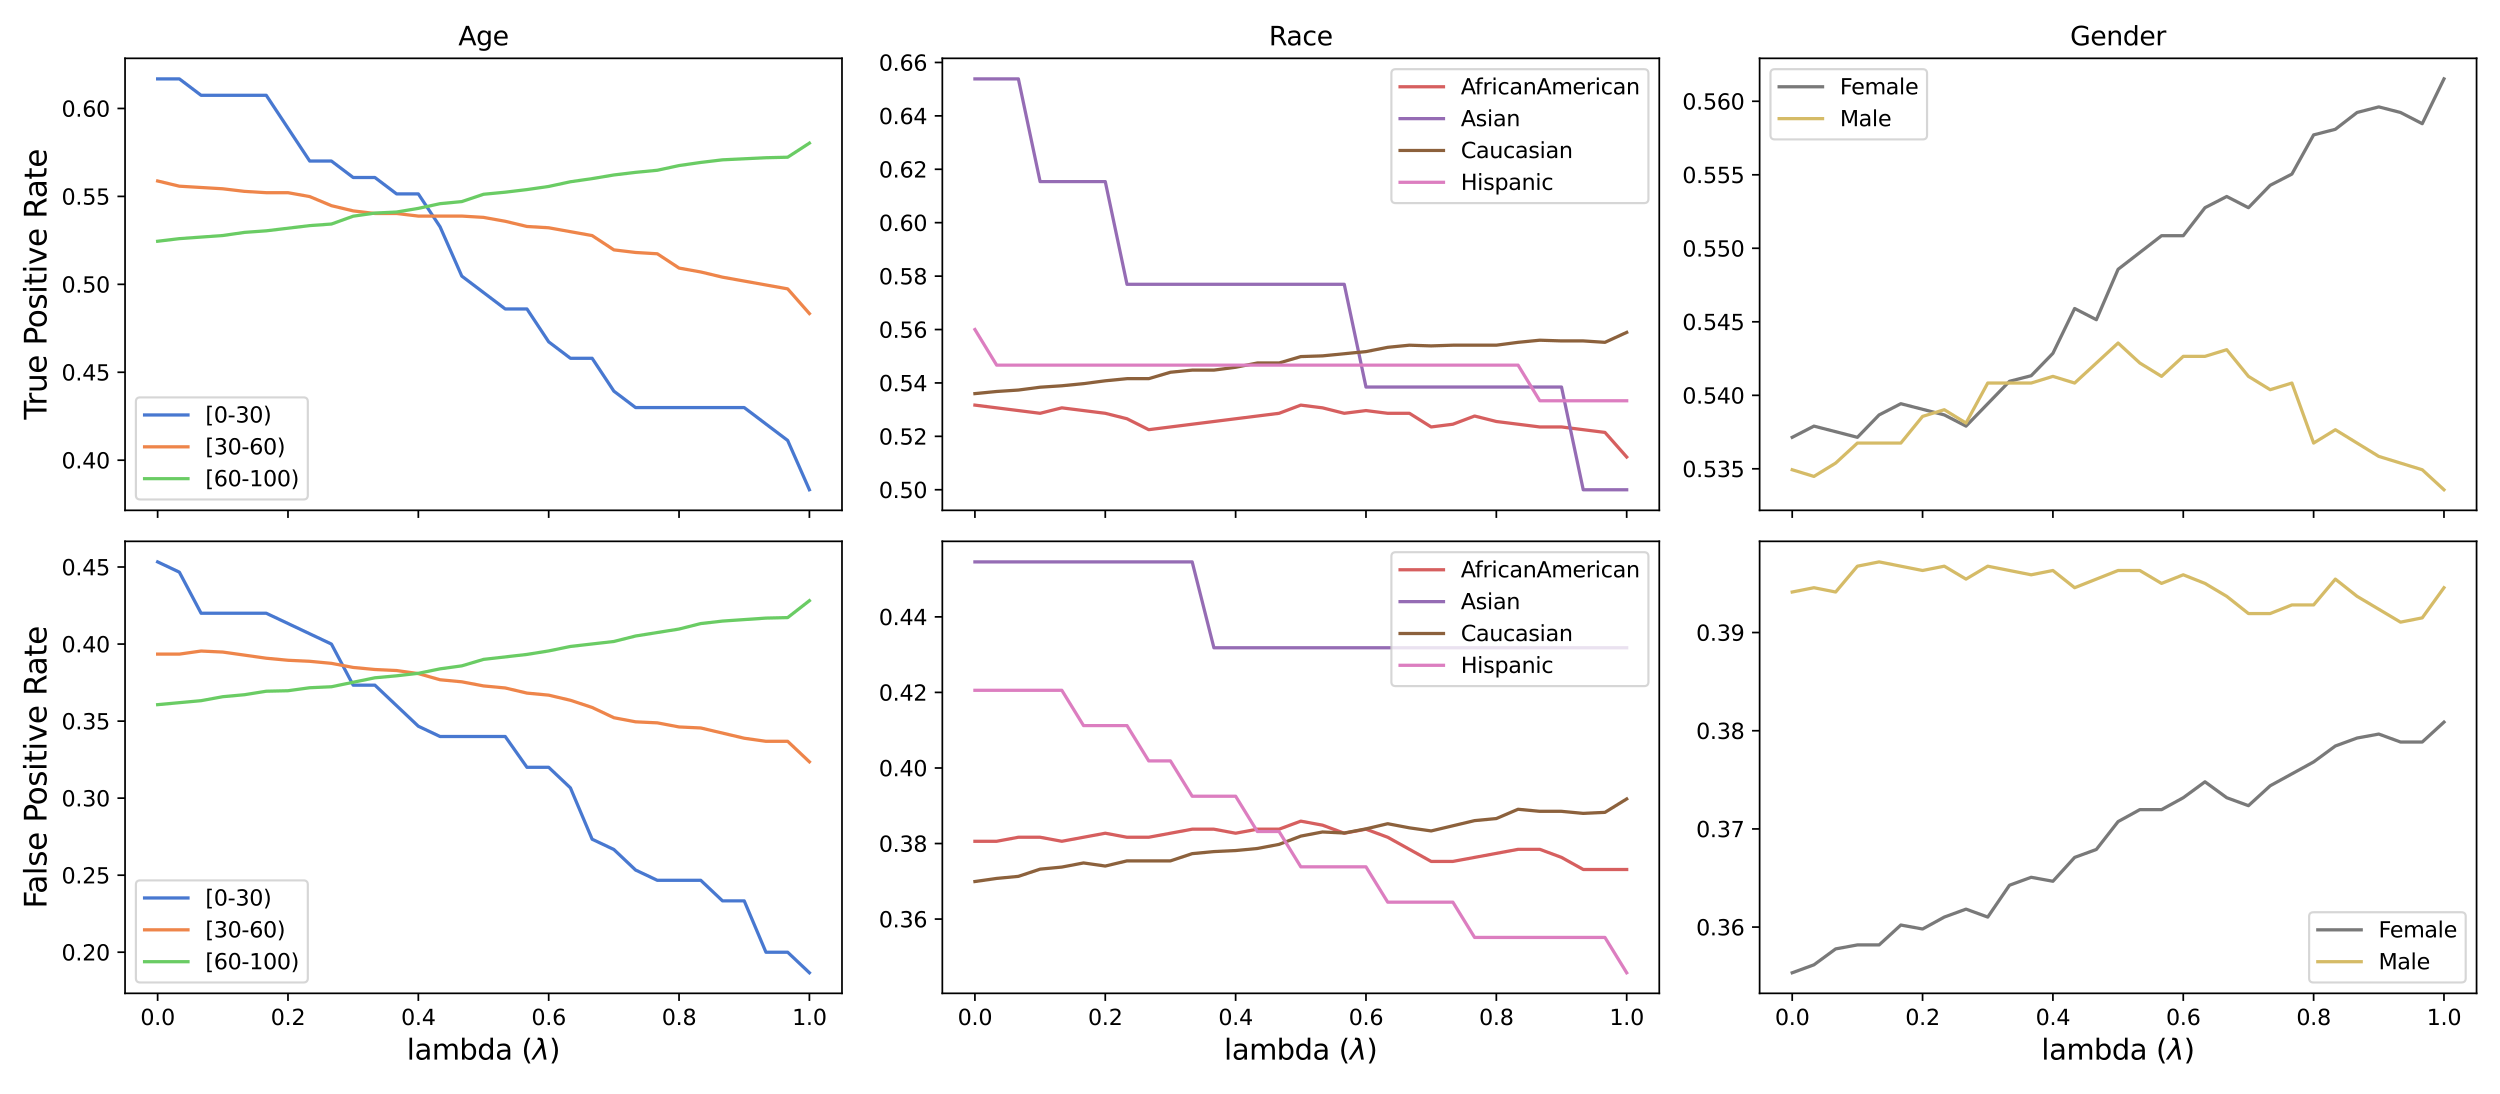 <?xml version="1.0" encoding="utf-8" standalone="no"?>
<!DOCTYPE svg PUBLIC "-//W3C//DTD SVG 1.1//EN"
  "http://www.w3.org/Graphics/SVG/1.1/DTD/svg11.dtd">
<svg xmlns:xlink="http://www.w3.org/1999/xlink" width="1152pt" height="504pt" viewBox="0 0 1152 504" xmlns="http://www.w3.org/2000/svg" version="1.1">
 <defs>
  <style type="text/css">*{stroke-linejoin: round; stroke-linecap: butt}</style>
 </defs>
 <g id="figure_1">
  <g id="patch_1">
   <path d="M 0 504 
L 1152 504 
L 1152 0 
L 0 0 
z
" style="fill: #ffffff"/>
  </g>
  <g id="axes_1">
   <g id="patch_2">
    <path d="M 57.62 235.15 
L 387.987 235.15 
L 387.987 26.88 
L 57.62 26.88 
z
" style="fill: #ffffff"/>
   </g>
   <g id="PolyCollection_1"/>
   <g id="PolyCollection_2"/>
   <g id="PolyCollection_3"/>
   <g id="matplotlib.axis_1">
    <g id="xtick_1">
     <g id="line2d_1">
      <defs>
       <path id="m6007f1235e" d="M 0 0 
L 0 3.5 
" style="stroke: #000000; stroke-width: 0.8"/>
      </defs>
      <g>
       <use xlink:href="#m6007f1235e" x="72.637" y="235.15" style="stroke: #000000; stroke-width: 0.8"/>
      </g>
     </g>
    </g>
    <g id="xtick_2">
     <g id="line2d_2">
      <g>
       <use xlink:href="#m6007f1235e" x="132.703" y="235.15" style="stroke: #000000; stroke-width: 0.8"/>
      </g>
     </g>
    </g>
    <g id="xtick_3">
     <g id="line2d_3">
      <g>
       <use xlink:href="#m6007f1235e" x="192.77" y="235.15" style="stroke: #000000; stroke-width: 0.8"/>
      </g>
     </g>
    </g>
    <g id="xtick_4">
     <g id="line2d_4">
      <g>
       <use xlink:href="#m6007f1235e" x="252.837" y="235.15" style="stroke: #000000; stroke-width: 0.8"/>
      </g>
     </g>
    </g>
    <g id="xtick_5">
     <g id="line2d_5">
      <g>
       <use xlink:href="#m6007f1235e" x="312.903" y="235.15" style="stroke: #000000; stroke-width: 0.8"/>
      </g>
     </g>
    </g>
    <g id="xtick_6">
     <g id="line2d_6">
      <g>
       <use xlink:href="#m6007f1235e" x="372.97" y="235.15" style="stroke: #000000; stroke-width: 0.8"/>
      </g>
     </g>
    </g>
   </g>
   <g id="matplotlib.axis_2">
    <g id="ytick_1">
     <g id="line2d_7">
      <defs>
       <path id="m1ba6231bd1" d="M 0 0 
L -3.5 0 
" style="stroke: #000000; stroke-width: 0.8"/>
      </defs>
      <g>
       <use xlink:href="#m1ba6231bd1" x="57.62" y="212.051" style="stroke: #000000; stroke-width: 0.8"/>
      </g>
     </g>
     <g id="text_1">
      <!-- 0.40 -->
      <g transform="translate(28.354 215.85) scale(0.1 -0.1)">
       <defs>
        <path id="DejaVuSans-30" d="M 2034 4250 
Q 1547 4250 1301 3770 
Q 1056 3291 1056 2328 
Q 1056 1369 1301 889 
Q 1547 409 2034 409 
Q 2525 409 2770 889 
Q 3016 1369 3016 2328 
Q 3016 3291 2770 3770 
Q 2525 4250 2034 4250 
z
M 2034 4750 
Q 2819 4750 3233 4129 
Q 3647 3509 3647 2328 
Q 3647 1150 3233 529 
Q 2819 -91 2034 -91 
Q 1250 -91 836 529 
Q 422 1150 422 2328 
Q 422 3509 836 4129 
Q 1250 4750 2034 4750 
z
" transform="scale(0.016)"/>
        <path id="DejaVuSans-2e" d="M 684 794 
L 1344 794 
L 1344 0 
L 684 0 
L 684 794 
z
" transform="scale(0.016)"/>
        <path id="DejaVuSans-34" d="M 2419 4116 
L 825 1625 
L 2419 1625 
L 2419 4116 
z
M 2253 4666 
L 3047 4666 
L 3047 1625 
L 3713 1625 
L 3713 1100 
L 3047 1100 
L 3047 0 
L 2419 0 
L 2419 1100 
L 313 1100 
L 313 1709 
L 2253 4666 
z
" transform="scale(0.016)"/>
       </defs>
       <use xlink:href="#DejaVuSans-30"/>
       <use xlink:href="#DejaVuSans-2e" x="63.623"/>
       <use xlink:href="#DejaVuSans-34" x="95.41"/>
       <use xlink:href="#DejaVuSans-30" x="159.033"/>
      </g>
     </g>
    </g>
    <g id="ytick_2">
     <g id="line2d_8">
      <g>
       <use xlink:href="#m1ba6231bd1" x="57.62" y="171.533" style="stroke: #000000; stroke-width: 0.8"/>
      </g>
     </g>
     <g id="text_2">
      <!-- 0.45 -->
      <g transform="translate(28.354 175.332) scale(0.1 -0.1)">
       <defs>
        <path id="DejaVuSans-35" d="M 691 4666 
L 3169 4666 
L 3169 4134 
L 1269 4134 
L 1269 2991 
Q 1406 3038 1543 3061 
Q 1681 3084 1819 3084 
Q 2600 3084 3056 2656 
Q 3513 2228 3513 1497 
Q 3513 744 3044 326 
Q 2575 -91 1722 -91 
Q 1428 -91 1123 -41 
Q 819 9 494 109 
L 494 744 
Q 775 591 1075 516 
Q 1375 441 1709 441 
Q 2250 441 2565 725 
Q 2881 1009 2881 1497 
Q 2881 1984 2565 2268 
Q 2250 2553 1709 2553 
Q 1456 2553 1204 2497 
Q 953 2441 691 2322 
L 691 4666 
z
" transform="scale(0.016)"/>
       </defs>
       <use xlink:href="#DejaVuSans-30"/>
       <use xlink:href="#DejaVuSans-2e" x="63.623"/>
       <use xlink:href="#DejaVuSans-34" x="95.41"/>
       <use xlink:href="#DejaVuSans-35" x="159.033"/>
      </g>
     </g>
    </g>
    <g id="ytick_3">
     <g id="line2d_9">
      <g>
       <use xlink:href="#m1ba6231bd1" x="57.62" y="131.015" style="stroke: #000000; stroke-width: 0.8"/>
      </g>
     </g>
     <g id="text_3">
      <!-- 0.50 -->
      <g transform="translate(28.354 134.814) scale(0.1 -0.1)">
       <use xlink:href="#DejaVuSans-30"/>
       <use xlink:href="#DejaVuSans-2e" x="63.623"/>
       <use xlink:href="#DejaVuSans-35" x="95.41"/>
       <use xlink:href="#DejaVuSans-30" x="159.033"/>
      </g>
     </g>
    </g>
    <g id="ytick_4">
     <g id="line2d_10">
      <g>
       <use xlink:href="#m1ba6231bd1" x="57.62" y="90.497" style="stroke: #000000; stroke-width: 0.8"/>
      </g>
     </g>
     <g id="text_4">
      <!-- 0.55 -->
      <g transform="translate(28.354 94.296) scale(0.1 -0.1)">
       <use xlink:href="#DejaVuSans-30"/>
       <use xlink:href="#DejaVuSans-2e" x="63.623"/>
       <use xlink:href="#DejaVuSans-35" x="95.41"/>
       <use xlink:href="#DejaVuSans-35" x="159.033"/>
      </g>
     </g>
    </g>
    <g id="ytick_5">
     <g id="line2d_11">
      <g>
       <use xlink:href="#m1ba6231bd1" x="57.62" y="49.979" style="stroke: #000000; stroke-width: 0.8"/>
      </g>
     </g>
     <g id="text_5">
      <!-- 0.60 -->
      <g transform="translate(28.354 53.778) scale(0.1 -0.1)">
       <defs>
        <path id="DejaVuSans-36" d="M 2113 2584 
Q 1688 2584 1439 2293 
Q 1191 2003 1191 1497 
Q 1191 994 1439 701 
Q 1688 409 2113 409 
Q 2538 409 2786 701 
Q 3034 994 3034 1497 
Q 3034 2003 2786 2293 
Q 2538 2584 2113 2584 
z
M 3366 4563 
L 3366 3988 
Q 3128 4100 2886 4159 
Q 2644 4219 2406 4219 
Q 1781 4219 1451 3797 
Q 1122 3375 1075 2522 
Q 1259 2794 1537 2939 
Q 1816 3084 2150 3084 
Q 2853 3084 3261 2657 
Q 3669 2231 3669 1497 
Q 3669 778 3244 343 
Q 2819 -91 2113 -91 
Q 1303 -91 875 529 
Q 447 1150 447 2328 
Q 447 3434 972 4092 
Q 1497 4750 2381 4750 
Q 2619 4750 2861 4703 
Q 3103 4656 3366 4563 
z
" transform="scale(0.016)"/>
       </defs>
       <use xlink:href="#DejaVuSans-30"/>
       <use xlink:href="#DejaVuSans-2e" x="63.623"/>
       <use xlink:href="#DejaVuSans-36" x="95.41"/>
       <use xlink:href="#DejaVuSans-30" x="159.033"/>
      </g>
     </g>
    </g>
    <g id="text_6">
     <!-- True Positive Rate -->
     <g transform="translate(21.443 193.357) rotate(-90) scale(0.14 -0.14)">
      <defs>
       <path id="DejaVuSans-54" d="M -19 4666 
L 3928 4666 
L 3928 4134 
L 2272 4134 
L 2272 0 
L 1638 0 
L 1638 4134 
L -19 4134 
L -19 4666 
z
" transform="scale(0.016)"/>
       <path id="DejaVuSans-72" d="M 2631 2963 
Q 2534 3019 2420 3045 
Q 2306 3072 2169 3072 
Q 1681 3072 1420 2755 
Q 1159 2438 1159 1844 
L 1159 0 
L 581 0 
L 581 3500 
L 1159 3500 
L 1159 2956 
Q 1341 3275 1631 3429 
Q 1922 3584 2338 3584 
Q 2397 3584 2469 3576 
Q 2541 3569 2628 3553 
L 2631 2963 
z
" transform="scale(0.016)"/>
       <path id="DejaVuSans-75" d="M 544 1381 
L 544 3500 
L 1119 3500 
L 1119 1403 
Q 1119 906 1312 657 
Q 1506 409 1894 409 
Q 2359 409 2629 706 
Q 2900 1003 2900 1516 
L 2900 3500 
L 3475 3500 
L 3475 0 
L 2900 0 
L 2900 538 
Q 2691 219 2414 64 
Q 2138 -91 1772 -91 
Q 1169 -91 856 284 
Q 544 659 544 1381 
z
M 1991 3584 
L 1991 3584 
z
" transform="scale(0.016)"/>
       <path id="DejaVuSans-65" d="M 3597 1894 
L 3597 1613 
L 953 1613 
Q 991 1019 1311 708 
Q 1631 397 2203 397 
Q 2534 397 2845 478 
Q 3156 559 3463 722 
L 3463 178 
Q 3153 47 2828 -22 
Q 2503 -91 2169 -91 
Q 1331 -91 842 396 
Q 353 884 353 1716 
Q 353 2575 817 3079 
Q 1281 3584 2069 3584 
Q 2775 3584 3186 3129 
Q 3597 2675 3597 1894 
z
M 3022 2063 
Q 3016 2534 2758 2815 
Q 2500 3097 2075 3097 
Q 1594 3097 1305 2825 
Q 1016 2553 972 2059 
L 3022 2063 
z
" transform="scale(0.016)"/>
       <path id="DejaVuSans-20" transform="scale(0.016)"/>
       <path id="DejaVuSans-50" d="M 1259 4147 
L 1259 2394 
L 2053 2394 
Q 2494 2394 2734 2622 
Q 2975 2850 2975 3272 
Q 2975 3691 2734 3919 
Q 2494 4147 2053 4147 
L 1259 4147 
z
M 628 4666 
L 2053 4666 
Q 2838 4666 3239 4311 
Q 3641 3956 3641 3272 
Q 3641 2581 3239 2228 
Q 2838 1875 2053 1875 
L 1259 1875 
L 1259 0 
L 628 0 
L 628 4666 
z
" transform="scale(0.016)"/>
       <path id="DejaVuSans-6f" d="M 1959 3097 
Q 1497 3097 1228 2736 
Q 959 2375 959 1747 
Q 959 1119 1226 758 
Q 1494 397 1959 397 
Q 2419 397 2687 759 
Q 2956 1122 2956 1747 
Q 2956 2369 2687 2733 
Q 2419 3097 1959 3097 
z
M 1959 3584 
Q 2709 3584 3137 3096 
Q 3566 2609 3566 1747 
Q 3566 888 3137 398 
Q 2709 -91 1959 -91 
Q 1206 -91 779 398 
Q 353 888 353 1747 
Q 353 2609 779 3096 
Q 1206 3584 1959 3584 
z
" transform="scale(0.016)"/>
       <path id="DejaVuSans-73" d="M 2834 3397 
L 2834 2853 
Q 2591 2978 2328 3040 
Q 2066 3103 1784 3103 
Q 1356 3103 1142 2972 
Q 928 2841 928 2578 
Q 928 2378 1081 2264 
Q 1234 2150 1697 2047 
L 1894 2003 
Q 2506 1872 2764 1633 
Q 3022 1394 3022 966 
Q 3022 478 2636 193 
Q 2250 -91 1575 -91 
Q 1294 -91 989 -36 
Q 684 19 347 128 
L 347 722 
Q 666 556 975 473 
Q 1284 391 1588 391 
Q 1994 391 2212 530 
Q 2431 669 2431 922 
Q 2431 1156 2273 1281 
Q 2116 1406 1581 1522 
L 1381 1569 
Q 847 1681 609 1914 
Q 372 2147 372 2553 
Q 372 3047 722 3315 
Q 1072 3584 1716 3584 
Q 2034 3584 2315 3537 
Q 2597 3491 2834 3397 
z
" transform="scale(0.016)"/>
       <path id="DejaVuSans-69" d="M 603 3500 
L 1178 3500 
L 1178 0 
L 603 0 
L 603 3500 
z
M 603 4863 
L 1178 4863 
L 1178 4134 
L 603 4134 
L 603 4863 
z
" transform="scale(0.016)"/>
       <path id="DejaVuSans-74" d="M 1172 4494 
L 1172 3500 
L 2356 3500 
L 2356 3053 
L 1172 3053 
L 1172 1153 
Q 1172 725 1289 603 
Q 1406 481 1766 481 
L 2356 481 
L 2356 0 
L 1766 0 
Q 1100 0 847 248 
Q 594 497 594 1153 
L 594 3053 
L 172 3053 
L 172 3500 
L 594 3500 
L 594 4494 
L 1172 4494 
z
" transform="scale(0.016)"/>
       <path id="DejaVuSans-76" d="M 191 3500 
L 800 3500 
L 1894 563 
L 2988 3500 
L 3597 3500 
L 2284 0 
L 1503 0 
L 191 3500 
z
" transform="scale(0.016)"/>
       <path id="DejaVuSans-52" d="M 2841 2188 
Q 3044 2119 3236 1894 
Q 3428 1669 3622 1275 
L 4263 0 
L 3584 0 
L 2988 1197 
Q 2756 1666 2539 1819 
Q 2322 1972 1947 1972 
L 1259 1972 
L 1259 0 
L 628 0 
L 628 4666 
L 2053 4666 
Q 2853 4666 3247 4331 
Q 3641 3997 3641 3322 
Q 3641 2881 3436 2590 
Q 3231 2300 2841 2188 
z
M 1259 4147 
L 1259 2491 
L 2053 2491 
Q 2509 2491 2742 2702 
Q 2975 2913 2975 3322 
Q 2975 3731 2742 3939 
Q 2509 4147 2053 4147 
L 1259 4147 
z
" transform="scale(0.016)"/>
       <path id="DejaVuSans-61" d="M 2194 1759 
Q 1497 1759 1228 1600 
Q 959 1441 959 1056 
Q 959 750 1161 570 
Q 1363 391 1709 391 
Q 2188 391 2477 730 
Q 2766 1069 2766 1631 
L 2766 1759 
L 2194 1759 
z
M 3341 1997 
L 3341 0 
L 2766 0 
L 2766 531 
Q 2569 213 2275 61 
Q 1981 -91 1556 -91 
Q 1019 -91 701 211 
Q 384 513 384 1019 
Q 384 1609 779 1909 
Q 1175 2209 1959 2209 
L 2766 2209 
L 2766 2266 
Q 2766 2663 2505 2880 
Q 2244 3097 1772 3097 
Q 1472 3097 1187 3025 
Q 903 2953 641 2809 
L 641 3341 
Q 956 3463 1253 3523 
Q 1550 3584 1831 3584 
Q 2591 3584 2966 3190 
Q 3341 2797 3341 1997 
z
" transform="scale(0.016)"/>
      </defs>
      <use xlink:href="#DejaVuSans-54"/>
      <use xlink:href="#DejaVuSans-72" x="46.334"/>
      <use xlink:href="#DejaVuSans-75" x="87.447"/>
      <use xlink:href="#DejaVuSans-65" x="150.826"/>
      <use xlink:href="#DejaVuSans-20" x="212.35"/>
      <use xlink:href="#DejaVuSans-50" x="244.137"/>
      <use xlink:href="#DejaVuSans-6f" x="300.814"/>
      <use xlink:href="#DejaVuSans-73" x="361.996"/>
      <use xlink:href="#DejaVuSans-69" x="414.096"/>
      <use xlink:href="#DejaVuSans-74" x="441.879"/>
      <use xlink:href="#DejaVuSans-69" x="481.088"/>
      <use xlink:href="#DejaVuSans-76" x="508.871"/>
      <use xlink:href="#DejaVuSans-65" x="568.051"/>
      <use xlink:href="#DejaVuSans-20" x="629.574"/>
      <use xlink:href="#DejaVuSans-52" x="661.361"/>
      <use xlink:href="#DejaVuSans-61" x="728.594"/>
      <use xlink:href="#DejaVuSans-74" x="789.873"/>
      <use xlink:href="#DejaVuSans-65" x="829.082"/>
     </g>
    </g>
   </g>
   <g id="line2d_12">
    <path d="M 72.637 36.347 
L 82.648 36.347 
L 92.659 43.92 
L 102.67 43.92 
L 112.681 43.92 
L 122.692 43.92 
L 132.703 59.067 
L 142.714 74.214 
L 152.726 74.214 
L 162.737 81.788 
L 172.748 81.788 
L 182.759 89.361 
L 192.77 89.361 
L 202.781 104.508 
L 212.792 127.228 
L 222.803 134.802 
L 232.814 142.375 
L 242.826 142.375 
L 252.837 157.522 
L 262.848 165.096 
L 272.859 165.096 
L 282.87 180.242 
L 292.881 187.816 
L 302.892 187.816 
L 312.903 187.816 
L 322.914 187.816 
L 332.926 187.816 
L 342.937 187.816 
L 352.948 195.389 
L 362.959 202.963 
L 372.97 225.683 
" clip-path="url(#pa1e3c7581e)" style="fill: none; stroke: #4878d0; stroke-width: 1.5; stroke-linecap: square"/>
   </g>
   <g id="line2d_13">
    <path d="M 72.637 83.4 
L 82.648 85.795 
L 92.659 86.394 
L 102.67 86.993 
L 112.681 88.191 
L 122.692 88.79 
L 132.703 88.79 
L 142.714 90.587 
L 152.726 94.779 
L 162.737 97.175 
L 172.748 98.373 
L 182.759 98.373 
L 192.77 99.571 
L 202.781 99.571 
L 212.792 99.571 
L 222.803 100.17 
L 232.814 101.967 
L 242.826 104.362 
L 252.837 104.961 
L 262.848 106.758 
L 272.859 108.555 
L 282.87 115.143 
L 292.881 116.341 
L 302.892 116.94 
L 312.903 123.528 
L 322.914 125.325 
L 332.926 127.721 
L 342.937 129.518 
L 352.948 131.314 
L 362.959 133.111 
L 372.97 144.491 
" clip-path="url(#pa1e3c7581e)" style="fill: none; stroke: #ee854a; stroke-width: 1.5; stroke-linecap: square"/>
   </g>
   <g id="line2d_14">
    <path d="M 72.637 111.171 
L 82.648 109.968 
L 92.659 109.247 
L 102.67 108.525 
L 112.681 107.082 
L 122.692 106.36 
L 132.703 105.158 
L 142.714 103.955 
L 152.726 103.233 
L 162.737 99.625 
L 172.748 98.182 
L 182.759 97.701 
L 192.77 96.017 
L 202.781 93.852 
L 212.792 92.89 
L 222.803 89.523 
L 232.814 88.561 
L 242.826 87.358 
L 252.837 85.915 
L 262.848 83.75 
L 272.859 82.307 
L 282.87 80.623 
L 292.881 79.42 
L 302.892 78.458 
L 312.903 76.293 
L 322.914 74.85 
L 332.926 73.648 
L 342.937 73.167 
L 352.948 72.685 
L 362.959 72.445 
L 372.97 65.951 
" clip-path="url(#pa1e3c7581e)" style="fill: none; stroke: #6acc64; stroke-width: 1.5; stroke-linecap: square"/>
   </g>
   <g id="line2d_15"/>
   <g id="line2d_16"/>
   <g id="line2d_17"/>
   <g id="patch_3">
    <path d="M 57.62 235.15 
L 57.62 26.88 
" style="fill: none; stroke: #000000; stroke-width: 0.8; stroke-linejoin: miter; stroke-linecap: square"/>
   </g>
   <g id="patch_4">
    <path d="M 387.987 235.15 
L 387.987 26.88 
" style="fill: none; stroke: #000000; stroke-width: 0.8; stroke-linejoin: miter; stroke-linecap: square"/>
   </g>
   <g id="patch_5">
    <path d="M 57.62 235.15 
L 387.987 235.15 
" style="fill: none; stroke: #000000; stroke-width: 0.8; stroke-linejoin: miter; stroke-linecap: square"/>
   </g>
   <g id="patch_6">
    <path d="M 57.62 26.88 
L 387.987 26.88 
" style="fill: none; stroke: #000000; stroke-width: 0.8; stroke-linejoin: miter; stroke-linecap: square"/>
   </g>
   <g id="text_7">
    <!-- Age -->
    <g transform="translate(211.198 20.88) scale(0.12 -0.12)">
     <defs>
      <path id="DejaVuSans-41" d="M 2188 4044 
L 1331 1722 
L 3047 1722 
L 2188 4044 
z
M 1831 4666 
L 2547 4666 
L 4325 0 
L 3669 0 
L 3244 1197 
L 1141 1197 
L 716 0 
L 50 0 
L 1831 4666 
z
" transform="scale(0.016)"/>
      <path id="DejaVuSans-67" d="M 2906 1791 
Q 2906 2416 2648 2759 
Q 2391 3103 1925 3103 
Q 1463 3103 1205 2759 
Q 947 2416 947 1791 
Q 947 1169 1205 825 
Q 1463 481 1925 481 
Q 2391 481 2648 825 
Q 2906 1169 2906 1791 
z
M 3481 434 
Q 3481 -459 3084 -895 
Q 2688 -1331 1869 -1331 
Q 1566 -1331 1297 -1286 
Q 1028 -1241 775 -1147 
L 775 -588 
Q 1028 -725 1275 -790 
Q 1522 -856 1778 -856 
Q 2344 -856 2625 -561 
Q 2906 -266 2906 331 
L 2906 616 
Q 2728 306 2450 153 
Q 2172 0 1784 0 
Q 1141 0 747 490 
Q 353 981 353 1791 
Q 353 2603 747 3093 
Q 1141 3584 1784 3584 
Q 2172 3584 2450 3431 
Q 2728 3278 2906 2969 
L 2906 3500 
L 3481 3500 
L 3481 434 
z
" transform="scale(0.016)"/>
     </defs>
     <use xlink:href="#DejaVuSans-41"/>
     <use xlink:href="#DejaVuSans-67" x="68.408"/>
     <use xlink:href="#DejaVuSans-65" x="131.885"/>
    </g>
   </g>
   <g id="legend_1">
    <g id="patch_7">
     <path d="M 64.62 230.15 
L 139.843 230.15 
Q 141.843 230.15 141.843 228.15 
L 141.843 185.116 
Q 141.843 183.116 139.843 183.116 
L 64.62 183.116 
Q 62.62 183.116 62.62 185.116 
L 62.62 228.15 
Q 62.62 230.15 64.62 230.15 
z
" style="fill: #ffffff; opacity: 0.8; stroke: #cccccc; stroke-linejoin: miter"/>
    </g>
    <g id="line2d_18">
     <path d="M 66.62 191.214 
L 76.62 191.214 
L 86.62 191.214 
" style="fill: none; stroke: #4878d0; stroke-width: 1.5; stroke-linecap: square"/>
    </g>
    <g id="text_8">
     <!-- [0-30) -->
     <g transform="translate(94.62 194.714) scale(0.1 -0.1)">
      <defs>
       <path id="DejaVuSans-5b" d="M 550 4863 
L 1875 4863 
L 1875 4416 
L 1125 4416 
L 1125 -397 
L 1875 -397 
L 1875 -844 
L 550 -844 
L 550 4863 
z
" transform="scale(0.016)"/>
       <path id="DejaVuSans-2d" d="M 313 2009 
L 1997 2009 
L 1997 1497 
L 313 1497 
L 313 2009 
z
" transform="scale(0.016)"/>
       <path id="DejaVuSans-33" d="M 2597 2516 
Q 3050 2419 3304 2112 
Q 3559 1806 3559 1356 
Q 3559 666 3084 287 
Q 2609 -91 1734 -91 
Q 1441 -91 1130 -33 
Q 819 25 488 141 
L 488 750 
Q 750 597 1062 519 
Q 1375 441 1716 441 
Q 2309 441 2620 675 
Q 2931 909 2931 1356 
Q 2931 1769 2642 2001 
Q 2353 2234 1838 2234 
L 1294 2234 
L 1294 2753 
L 1863 2753 
Q 2328 2753 2575 2939 
Q 2822 3125 2822 3475 
Q 2822 3834 2567 4026 
Q 2313 4219 1838 4219 
Q 1578 4219 1281 4162 
Q 984 4106 628 3988 
L 628 4550 
Q 988 4650 1302 4700 
Q 1616 4750 1894 4750 
Q 2613 4750 3031 4423 
Q 3450 4097 3450 3541 
Q 3450 3153 3228 2886 
Q 3006 2619 2597 2516 
z
" transform="scale(0.016)"/>
       <path id="DejaVuSans-29" d="M 513 4856 
L 1013 4856 
Q 1481 4119 1714 3412 
Q 1947 2706 1947 2009 
Q 1947 1309 1714 600 
Q 1481 -109 1013 -844 
L 513 -844 
Q 928 -128 1133 580 
Q 1338 1288 1338 2009 
Q 1338 2731 1133 3434 
Q 928 4138 513 4856 
z
" transform="scale(0.016)"/>
      </defs>
      <use xlink:href="#DejaVuSans-5b"/>
      <use xlink:href="#DejaVuSans-30" x="39.014"/>
      <use xlink:href="#DejaVuSans-2d" x="102.637"/>
      <use xlink:href="#DejaVuSans-33" x="138.721"/>
      <use xlink:href="#DejaVuSans-30" x="202.344"/>
      <use xlink:href="#DejaVuSans-29" x="265.967"/>
     </g>
    </g>
    <g id="line2d_19">
     <path d="M 66.62 205.892 
L 76.62 205.892 
L 86.62 205.892 
" style="fill: none; stroke: #ee854a; stroke-width: 1.5; stroke-linecap: square"/>
    </g>
    <g id="text_9">
     <!-- [30-60) -->
     <g transform="translate(94.62 209.392) scale(0.1 -0.1)">
      <use xlink:href="#DejaVuSans-5b"/>
      <use xlink:href="#DejaVuSans-33" x="39.014"/>
      <use xlink:href="#DejaVuSans-30" x="102.637"/>
      <use xlink:href="#DejaVuSans-2d" x="166.26"/>
      <use xlink:href="#DejaVuSans-36" x="202.344"/>
      <use xlink:href="#DejaVuSans-30" x="265.967"/>
      <use xlink:href="#DejaVuSans-29" x="329.59"/>
     </g>
    </g>
    <g id="line2d_20">
     <path d="M 66.62 220.57 
L 76.62 220.57 
L 86.62 220.57 
" style="fill: none; stroke: #6acc64; stroke-width: 1.5; stroke-linecap: square"/>
    </g>
    <g id="text_10">
     <!-- [60-100) -->
     <g transform="translate(94.62 224.07) scale(0.1 -0.1)">
      <defs>
       <path id="DejaVuSans-31" d="M 794 531 
L 1825 531 
L 1825 4091 
L 703 3866 
L 703 4441 
L 1819 4666 
L 2450 4666 
L 2450 531 
L 3481 531 
L 3481 0 
L 794 0 
L 794 531 
z
" transform="scale(0.016)"/>
      </defs>
      <use xlink:href="#DejaVuSans-5b"/>
      <use xlink:href="#DejaVuSans-36" x="39.014"/>
      <use xlink:href="#DejaVuSans-30" x="102.637"/>
      <use xlink:href="#DejaVuSans-2d" x="166.26"/>
      <use xlink:href="#DejaVuSans-31" x="202.344"/>
      <use xlink:href="#DejaVuSans-30" x="265.967"/>
      <use xlink:href="#DejaVuSans-30" x="329.59"/>
      <use xlink:href="#DejaVuSans-29" x="393.213"/>
     </g>
    </g>
   </g>
  </g>
  <g id="axes_2">
   <g id="patch_8">
    <path d="M 434.227 235.15 
L 764.593 235.15 
L 764.593 26.88 
L 434.227 26.88 
z
" style="fill: #ffffff"/>
   </g>
   <g id="PolyCollection_4"/>
   <g id="PolyCollection_5"/>
   <g id="PolyCollection_6"/>
   <g id="PolyCollection_7"/>
   <g id="matplotlib.axis_3">
    <g id="xtick_7">
     <g id="line2d_21">
      <g>
       <use xlink:href="#m6007f1235e" x="449.243" y="235.15" style="stroke: #000000; stroke-width: 0.8"/>
      </g>
     </g>
    </g>
    <g id="xtick_8">
     <g id="line2d_22">
      <g>
       <use xlink:href="#m6007f1235e" x="509.31" y="235.15" style="stroke: #000000; stroke-width: 0.8"/>
      </g>
     </g>
    </g>
    <g id="xtick_9">
     <g id="line2d_23">
      <g>
       <use xlink:href="#m6007f1235e" x="569.377" y="235.15" style="stroke: #000000; stroke-width: 0.8"/>
      </g>
     </g>
    </g>
    <g id="xtick_10">
     <g id="line2d_24">
      <g>
       <use xlink:href="#m6007f1235e" x="629.443" y="235.15" style="stroke: #000000; stroke-width: 0.8"/>
      </g>
     </g>
    </g>
    <g id="xtick_11">
     <g id="line2d_25">
      <g>
       <use xlink:href="#m6007f1235e" x="689.51" y="235.15" style="stroke: #000000; stroke-width: 0.8"/>
      </g>
     </g>
    </g>
    <g id="xtick_12">
     <g id="line2d_26">
      <g>
       <use xlink:href="#m6007f1235e" x="749.577" y="235.15" style="stroke: #000000; stroke-width: 0.8"/>
      </g>
     </g>
    </g>
   </g>
   <g id="matplotlib.axis_4">
    <g id="ytick_6">
     <g id="line2d_27">
      <g>
       <use xlink:href="#m1ba6231bd1" x="434.227" y="225.683" style="stroke: #000000; stroke-width: 0.8"/>
      </g>
     </g>
     <g id="text_11">
      <!-- 0.50 -->
      <g transform="translate(404.961 229.482) scale(0.1 -0.1)">
       <use xlink:href="#DejaVuSans-30"/>
       <use xlink:href="#DejaVuSans-2e" x="63.623"/>
       <use xlink:href="#DejaVuSans-35" x="95.41"/>
       <use xlink:href="#DejaVuSans-30" x="159.033"/>
      </g>
     </g>
    </g>
    <g id="ytick_7">
     <g id="line2d_28">
      <g>
       <use xlink:href="#m1ba6231bd1" x="434.227" y="201.069" style="stroke: #000000; stroke-width: 0.8"/>
      </g>
     </g>
     <g id="text_12">
      <!-- 0.52 -->
      <g transform="translate(404.961 204.869) scale(0.1 -0.1)">
       <defs>
        <path id="DejaVuSans-32" d="M 1228 531 
L 3431 531 
L 3431 0 
L 469 0 
L 469 531 
Q 828 903 1448 1529 
Q 2069 2156 2228 2338 
Q 2531 2678 2651 2914 
Q 2772 3150 2772 3378 
Q 2772 3750 2511 3984 
Q 2250 4219 1831 4219 
Q 1534 4219 1204 4116 
Q 875 4013 500 3803 
L 500 4441 
Q 881 4594 1212 4672 
Q 1544 4750 1819 4750 
Q 2544 4750 2975 4387 
Q 3406 4025 3406 3419 
Q 3406 3131 3298 2873 
Q 3191 2616 2906 2266 
Q 2828 2175 2409 1742 
Q 1991 1309 1228 531 
z
" transform="scale(0.016)"/>
       </defs>
       <use xlink:href="#DejaVuSans-30"/>
       <use xlink:href="#DejaVuSans-2e" x="63.623"/>
       <use xlink:href="#DejaVuSans-35" x="95.41"/>
       <use xlink:href="#DejaVuSans-32" x="159.033"/>
      </g>
     </g>
    </g>
    <g id="ytick_8">
     <g id="line2d_29">
      <g>
       <use xlink:href="#m1ba6231bd1" x="434.227" y="176.456" style="stroke: #000000; stroke-width: 0.8"/>
      </g>
     </g>
     <g id="text_13">
      <!-- 0.54 -->
      <g transform="translate(404.961 180.255) scale(0.1 -0.1)">
       <use xlink:href="#DejaVuSans-30"/>
       <use xlink:href="#DejaVuSans-2e" x="63.623"/>
       <use xlink:href="#DejaVuSans-35" x="95.41"/>
       <use xlink:href="#DejaVuSans-34" x="159.033"/>
      </g>
     </g>
    </g>
    <g id="ytick_9">
     <g id="line2d_30">
      <g>
       <use xlink:href="#m1ba6231bd1" x="434.227" y="151.842" style="stroke: #000000; stroke-width: 0.8"/>
      </g>
     </g>
     <g id="text_14">
      <!-- 0.56 -->
      <g transform="translate(404.961 155.641) scale(0.1 -0.1)">
       <use xlink:href="#DejaVuSans-30"/>
       <use xlink:href="#DejaVuSans-2e" x="63.623"/>
       <use xlink:href="#DejaVuSans-35" x="95.41"/>
       <use xlink:href="#DejaVuSans-36" x="159.033"/>
      </g>
     </g>
    </g>
    <g id="ytick_10">
     <g id="line2d_31">
      <g>
       <use xlink:href="#m1ba6231bd1" x="434.227" y="127.228" style="stroke: #000000; stroke-width: 0.8"/>
      </g>
     </g>
     <g id="text_15">
      <!-- 0.58 -->
      <g transform="translate(404.961 131.027) scale(0.1 -0.1)">
       <defs>
        <path id="DejaVuSans-38" d="M 2034 2216 
Q 1584 2216 1326 1975 
Q 1069 1734 1069 1313 
Q 1069 891 1326 650 
Q 1584 409 2034 409 
Q 2484 409 2743 651 
Q 3003 894 3003 1313 
Q 3003 1734 2745 1975 
Q 2488 2216 2034 2216 
z
M 1403 2484 
Q 997 2584 770 2862 
Q 544 3141 544 3541 
Q 544 4100 942 4425 
Q 1341 4750 2034 4750 
Q 2731 4750 3128 4425 
Q 3525 4100 3525 3541 
Q 3525 3141 3298 2862 
Q 3072 2584 2669 2484 
Q 3125 2378 3379 2068 
Q 3634 1759 3634 1313 
Q 3634 634 3220 271 
Q 2806 -91 2034 -91 
Q 1263 -91 848 271 
Q 434 634 434 1313 
Q 434 1759 690 2068 
Q 947 2378 1403 2484 
z
M 1172 3481 
Q 1172 3119 1398 2916 
Q 1625 2713 2034 2713 
Q 2441 2713 2670 2916 
Q 2900 3119 2900 3481 
Q 2900 3844 2670 4047 
Q 2441 4250 2034 4250 
Q 1625 4250 1398 4047 
Q 1172 3844 1172 3481 
z
" transform="scale(0.016)"/>
       </defs>
       <use xlink:href="#DejaVuSans-30"/>
       <use xlink:href="#DejaVuSans-2e" x="63.623"/>
       <use xlink:href="#DejaVuSans-35" x="95.41"/>
       <use xlink:href="#DejaVuSans-38" x="159.033"/>
      </g>
     </g>
    </g>
    <g id="ytick_11">
     <g id="line2d_32">
      <g>
       <use xlink:href="#m1ba6231bd1" x="434.227" y="102.615" style="stroke: #000000; stroke-width: 0.8"/>
      </g>
     </g>
     <g id="text_16">
      <!-- 0.60 -->
      <g transform="translate(404.961 106.414) scale(0.1 -0.1)">
       <use xlink:href="#DejaVuSans-30"/>
       <use xlink:href="#DejaVuSans-2e" x="63.623"/>
       <use xlink:href="#DejaVuSans-36" x="95.41"/>
       <use xlink:href="#DejaVuSans-30" x="159.033"/>
      </g>
     </g>
    </g>
    <g id="ytick_12">
     <g id="line2d_33">
      <g>
       <use xlink:href="#m1ba6231bd1" x="434.227" y="78.001" style="stroke: #000000; stroke-width: 0.8"/>
      </g>
     </g>
     <g id="text_17">
      <!-- 0.62 -->
      <g transform="translate(404.961 81.8) scale(0.1 -0.1)">
       <use xlink:href="#DejaVuSans-30"/>
       <use xlink:href="#DejaVuSans-2e" x="63.623"/>
       <use xlink:href="#DejaVuSans-36" x="95.41"/>
       <use xlink:href="#DejaVuSans-32" x="159.033"/>
      </g>
     </g>
    </g>
    <g id="ytick_13">
     <g id="line2d_34">
      <g>
       <use xlink:href="#m1ba6231bd1" x="434.227" y="53.387" style="stroke: #000000; stroke-width: 0.8"/>
      </g>
     </g>
     <g id="text_18">
      <!-- 0.64 -->
      <g transform="translate(404.961 57.186) scale(0.1 -0.1)">
       <use xlink:href="#DejaVuSans-30"/>
       <use xlink:href="#DejaVuSans-2e" x="63.623"/>
       <use xlink:href="#DejaVuSans-36" x="95.41"/>
       <use xlink:href="#DejaVuSans-34" x="159.033"/>
      </g>
     </g>
    </g>
    <g id="ytick_14">
     <g id="line2d_35">
      <g>
       <use xlink:href="#m1ba6231bd1" x="434.227" y="28.773" style="stroke: #000000; stroke-width: 0.8"/>
      </g>
     </g>
     <g id="text_19">
      <!-- 0.66 -->
      <g transform="translate(404.961 32.573) scale(0.1 -0.1)">
       <use xlink:href="#DejaVuSans-30"/>
       <use xlink:href="#DejaVuSans-2e" x="63.623"/>
       <use xlink:href="#DejaVuSans-36" x="95.41"/>
       <use xlink:href="#DejaVuSans-36" x="159.033"/>
      </g>
     </g>
    </g>
   </g>
   <g id="line2d_36">
    <path d="M 449.243 186.674 
L 459.254 187.932 
L 469.266 189.19 
L 479.277 190.449 
L 489.288 187.932 
L 499.299 189.19 
L 509.31 190.449 
L 519.321 192.966 
L 529.332 197.999 
L 539.343 196.741 
L 549.354 195.482 
L 559.366 194.224 
L 569.377 192.966 
L 579.388 191.707 
L 589.399 190.449 
L 599.41 186.674 
L 609.421 187.932 
L 619.432 190.449 
L 629.443 189.19 
L 639.454 190.449 
L 649.466 190.449 
L 659.477 196.741 
L 669.488 195.482 
L 679.499 191.707 
L 689.51 194.224 
L 699.521 195.482 
L 709.532 196.741 
L 719.543 196.741 
L 729.554 197.999 
L 739.566 199.257 
L 749.577 210.583 
" clip-path="url(#p6505dbedec)" style="fill: none; stroke: #d65f5f; stroke-width: 1.5; stroke-linecap: square"/>
   </g>
   <g id="line2d_37">
    <path d="M 449.243 36.347 
L 459.254 36.347 
L 469.266 36.347 
L 479.277 83.681 
L 489.288 83.681 
L 499.299 83.681 
L 509.31 83.681 
L 519.321 131.015 
L 529.332 131.015 
L 539.343 131.015 
L 549.354 131.015 
L 559.366 131.015 
L 569.377 131.015 
L 579.388 131.015 
L 589.399 131.015 
L 599.41 131.015 
L 609.421 131.015 
L 619.432 131.015 
L 629.443 178.349 
L 639.454 178.349 
L 649.466 178.349 
L 659.477 178.349 
L 669.488 178.349 
L 679.499 178.349 
L 689.51 178.349 
L 699.521 178.349 
L 709.532 178.349 
L 719.543 178.349 
L 729.554 225.683 
L 739.566 225.683 
L 749.577 225.683 
" clip-path="url(#p6505dbedec)" style="fill: none; stroke: #956cb4; stroke-width: 1.5; stroke-linecap: square"/>
   </g>
   <g id="line2d_38">
    <path d="M 449.243 181.378 
L 459.254 180.394 
L 469.266 179.738 
L 479.277 178.425 
L 489.288 177.768 
L 499.299 176.784 
L 509.31 175.471 
L 519.321 174.487 
L 529.332 174.487 
L 539.343 171.533 
L 549.354 170.548 
L 559.366 170.548 
L 569.377 169.236 
L 579.388 167.267 
L 589.399 167.267 
L 599.41 164.313 
L 609.421 163.985 
L 619.432 163 
L 629.443 162.016 
L 639.454 160.047 
L 649.466 159.062 
L 659.477 159.39 
L 669.488 159.062 
L 679.499 159.062 
L 689.51 159.062 
L 699.521 157.749 
L 709.532 156.765 
L 719.543 157.093 
L 729.554 157.093 
L 739.566 157.749 
L 749.577 153.155 
" clip-path="url(#p6505dbedec)" style="fill: none; stroke: #8c613c; stroke-width: 1.5; stroke-linecap: square"/>
   </g>
   <g id="line2d_39">
    <path d="M 449.243 151.842 
L 459.254 168.251 
L 469.266 168.251 
L 479.277 168.251 
L 489.288 168.251 
L 499.299 168.251 
L 509.31 168.251 
L 519.321 168.251 
L 529.332 168.251 
L 539.343 168.251 
L 549.354 168.251 
L 559.366 168.251 
L 569.377 168.251 
L 579.388 168.251 
L 589.399 168.251 
L 599.41 168.251 
L 609.421 168.251 
L 619.432 168.251 
L 629.443 168.251 
L 639.454 168.251 
L 649.466 168.251 
L 659.477 168.251 
L 669.488 168.251 
L 679.499 168.251 
L 689.51 168.251 
L 699.521 168.251 
L 709.532 184.66 
L 719.543 184.66 
L 729.554 184.66 
L 739.566 184.66 
L 749.577 184.66 
" clip-path="url(#p6505dbedec)" style="fill: none; stroke: #dc7ec0; stroke-width: 1.5; stroke-linecap: square"/>
   </g>
   <g id="line2d_40"/>
   <g id="line2d_41"/>
   <g id="line2d_42"/>
   <g id="line2d_43"/>
   <g id="patch_9">
    <path d="M 434.227 235.15 
L 434.227 26.88 
" style="fill: none; stroke: #000000; stroke-width: 0.8; stroke-linejoin: miter; stroke-linecap: square"/>
   </g>
   <g id="patch_10">
    <path d="M 764.593 235.15 
L 764.593 26.88 
" style="fill: none; stroke: #000000; stroke-width: 0.8; stroke-linejoin: miter; stroke-linecap: square"/>
   </g>
   <g id="patch_11">
    <path d="M 434.227 235.15 
L 764.593 235.15 
" style="fill: none; stroke: #000000; stroke-width: 0.8; stroke-linejoin: miter; stroke-linecap: square"/>
   </g>
   <g id="patch_12">
    <path d="M 434.227 26.88 
L 764.593 26.88 
" style="fill: none; stroke: #000000; stroke-width: 0.8; stroke-linejoin: miter; stroke-linecap: square"/>
   </g>
   <g id="text_20">
    <!-- Race -->
    <g transform="translate(584.708 20.88) scale(0.12 -0.12)">
     <defs>
      <path id="DejaVuSans-63" d="M 3122 3366 
L 3122 2828 
Q 2878 2963 2633 3030 
Q 2388 3097 2138 3097 
Q 1578 3097 1268 2742 
Q 959 2388 959 1747 
Q 959 1106 1268 751 
Q 1578 397 2138 397 
Q 2388 397 2633 464 
Q 2878 531 3122 666 
L 3122 134 
Q 2881 22 2623 -34 
Q 2366 -91 2075 -91 
Q 1284 -91 818 406 
Q 353 903 353 1747 
Q 353 2603 823 3093 
Q 1294 3584 2113 3584 
Q 2378 3584 2631 3529 
Q 2884 3475 3122 3366 
z
" transform="scale(0.016)"/>
     </defs>
     <use xlink:href="#DejaVuSans-52"/>
     <use xlink:href="#DejaVuSans-61" x="67.232"/>
     <use xlink:href="#DejaVuSans-63" x="128.512"/>
     <use xlink:href="#DejaVuSans-65" x="183.492"/>
    </g>
   </g>
   <g id="legend_2">
    <g id="patch_13">
     <path d="M 643.154 93.593 
L 757.593 93.593 
Q 759.593 93.593 759.593 91.593 
L 759.593 33.88 
Q 759.593 31.88 757.593 31.88 
L 643.154 31.88 
Q 641.154 31.88 641.154 33.88 
L 641.154 91.593 
Q 641.154 93.593 643.154 93.593 
z
" style="fill: #ffffff; opacity: 0.8; stroke: #cccccc; stroke-linejoin: miter"/>
    </g>
    <g id="line2d_44">
     <path d="M 645.154 39.978 
L 655.154 39.978 
L 665.154 39.978 
" style="fill: none; stroke: #d65f5f; stroke-width: 1.5; stroke-linecap: square"/>
    </g>
    <g id="text_21">
     <!-- AfricanAmerican -->
     <g transform="translate(673.154 43.478) scale(0.1 -0.1)">
      <defs>
       <path id="DejaVuSans-66" d="M 2375 4863 
L 2375 4384 
L 1825 4384 
Q 1516 4384 1395 4259 
Q 1275 4134 1275 3809 
L 1275 3500 
L 2222 3500 
L 2222 3053 
L 1275 3053 
L 1275 0 
L 697 0 
L 697 3053 
L 147 3053 
L 147 3500 
L 697 3500 
L 697 3744 
Q 697 4328 969 4595 
Q 1241 4863 1831 4863 
L 2375 4863 
z
" transform="scale(0.016)"/>
       <path id="DejaVuSans-6e" d="M 3513 2113 
L 3513 0 
L 2938 0 
L 2938 2094 
Q 2938 2591 2744 2837 
Q 2550 3084 2163 3084 
Q 1697 3084 1428 2787 
Q 1159 2491 1159 1978 
L 1159 0 
L 581 0 
L 581 3500 
L 1159 3500 
L 1159 2956 
Q 1366 3272 1645 3428 
Q 1925 3584 2291 3584 
Q 2894 3584 3203 3211 
Q 3513 2838 3513 2113 
z
" transform="scale(0.016)"/>
       <path id="DejaVuSans-6d" d="M 3328 2828 
Q 3544 3216 3844 3400 
Q 4144 3584 4550 3584 
Q 5097 3584 5394 3201 
Q 5691 2819 5691 2113 
L 5691 0 
L 5113 0 
L 5113 2094 
Q 5113 2597 4934 2840 
Q 4756 3084 4391 3084 
Q 3944 3084 3684 2787 
Q 3425 2491 3425 1978 
L 3425 0 
L 2847 0 
L 2847 2094 
Q 2847 2600 2669 2842 
Q 2491 3084 2119 3084 
Q 1678 3084 1418 2786 
Q 1159 2488 1159 1978 
L 1159 0 
L 581 0 
L 581 3500 
L 1159 3500 
L 1159 2956 
Q 1356 3278 1631 3431 
Q 1906 3584 2284 3584 
Q 2666 3584 2933 3390 
Q 3200 3197 3328 2828 
z
" transform="scale(0.016)"/>
      </defs>
      <use xlink:href="#DejaVuSans-41"/>
      <use xlink:href="#DejaVuSans-66" x="64.783"/>
      <use xlink:href="#DejaVuSans-72" x="99.988"/>
      <use xlink:href="#DejaVuSans-69" x="141.102"/>
      <use xlink:href="#DejaVuSans-63" x="168.885"/>
      <use xlink:href="#DejaVuSans-61" x="223.865"/>
      <use xlink:href="#DejaVuSans-6e" x="285.145"/>
      <use xlink:href="#DejaVuSans-41" x="348.523"/>
      <use xlink:href="#DejaVuSans-6d" x="416.932"/>
      <use xlink:href="#DejaVuSans-65" x="514.344"/>
      <use xlink:href="#DejaVuSans-72" x="575.867"/>
      <use xlink:href="#DejaVuSans-69" x="616.98"/>
      <use xlink:href="#DejaVuSans-63" x="644.764"/>
      <use xlink:href="#DejaVuSans-61" x="699.744"/>
      <use xlink:href="#DejaVuSans-6e" x="761.023"/>
     </g>
    </g>
    <g id="line2d_45">
     <path d="M 645.154 54.657 
L 655.154 54.657 
L 665.154 54.657 
" style="fill: none; stroke: #956cb4; stroke-width: 1.5; stroke-linecap: square"/>
    </g>
    <g id="text_22">
     <!-- Asian -->
     <g transform="translate(673.154 58.157) scale(0.1 -0.1)">
      <use xlink:href="#DejaVuSans-41"/>
      <use xlink:href="#DejaVuSans-73" x="68.408"/>
      <use xlink:href="#DejaVuSans-69" x="120.508"/>
      <use xlink:href="#DejaVuSans-61" x="148.291"/>
      <use xlink:href="#DejaVuSans-6e" x="209.57"/>
     </g>
    </g>
    <g id="line2d_46">
     <path d="M 645.154 69.335 
L 655.154 69.335 
L 665.154 69.335 
" style="fill: none; stroke: #8c613c; stroke-width: 1.5; stroke-linecap: square"/>
    </g>
    <g id="text_23">
     <!-- Caucasian -->
     <g transform="translate(673.154 72.835) scale(0.1 -0.1)">
      <defs>
       <path id="DejaVuSans-43" d="M 4122 4306 
L 4122 3641 
Q 3803 3938 3442 4084 
Q 3081 4231 2675 4231 
Q 1875 4231 1450 3742 
Q 1025 3253 1025 2328 
Q 1025 1406 1450 917 
Q 1875 428 2675 428 
Q 3081 428 3442 575 
Q 3803 722 4122 1019 
L 4122 359 
Q 3791 134 3420 21 
Q 3050 -91 2638 -91 
Q 1578 -91 968 557 
Q 359 1206 359 2328 
Q 359 3453 968 4101 
Q 1578 4750 2638 4750 
Q 3056 4750 3426 4639 
Q 3797 4528 4122 4306 
z
" transform="scale(0.016)"/>
      </defs>
      <use xlink:href="#DejaVuSans-43"/>
      <use xlink:href="#DejaVuSans-61" x="69.824"/>
      <use xlink:href="#DejaVuSans-75" x="131.104"/>
      <use xlink:href="#DejaVuSans-63" x="194.482"/>
      <use xlink:href="#DejaVuSans-61" x="249.463"/>
      <use xlink:href="#DejaVuSans-73" x="310.742"/>
      <use xlink:href="#DejaVuSans-69" x="362.842"/>
      <use xlink:href="#DejaVuSans-61" x="390.625"/>
      <use xlink:href="#DejaVuSans-6e" x="451.904"/>
     </g>
    </g>
    <g id="line2d_47">
     <path d="M 645.154 84.013 
L 655.154 84.013 
L 665.154 84.013 
" style="fill: none; stroke: #dc7ec0; stroke-width: 1.5; stroke-linecap: square"/>
    </g>
    <g id="text_24">
     <!-- Hispanic -->
     <g transform="translate(673.154 87.513) scale(0.1 -0.1)">
      <defs>
       <path id="DejaVuSans-48" d="M 628 4666 
L 1259 4666 
L 1259 2753 
L 3553 2753 
L 3553 4666 
L 4184 4666 
L 4184 0 
L 3553 0 
L 3553 2222 
L 1259 2222 
L 1259 0 
L 628 0 
L 628 4666 
z
" transform="scale(0.016)"/>
       <path id="DejaVuSans-70" d="M 1159 525 
L 1159 -1331 
L 581 -1331 
L 581 3500 
L 1159 3500 
L 1159 2969 
Q 1341 3281 1617 3432 
Q 1894 3584 2278 3584 
Q 2916 3584 3314 3078 
Q 3713 2572 3713 1747 
Q 3713 922 3314 415 
Q 2916 -91 2278 -91 
Q 1894 -91 1617 61 
Q 1341 213 1159 525 
z
M 3116 1747 
Q 3116 2381 2855 2742 
Q 2594 3103 2138 3103 
Q 1681 3103 1420 2742 
Q 1159 2381 1159 1747 
Q 1159 1113 1420 752 
Q 1681 391 2138 391 
Q 2594 391 2855 752 
Q 3116 1113 3116 1747 
z
" transform="scale(0.016)"/>
      </defs>
      <use xlink:href="#DejaVuSans-48"/>
      <use xlink:href="#DejaVuSans-69" x="75.195"/>
      <use xlink:href="#DejaVuSans-73" x="102.979"/>
      <use xlink:href="#DejaVuSans-70" x="155.078"/>
      <use xlink:href="#DejaVuSans-61" x="218.555"/>
      <use xlink:href="#DejaVuSans-6e" x="279.834"/>
      <use xlink:href="#DejaVuSans-69" x="343.213"/>
      <use xlink:href="#DejaVuSans-63" x="370.996"/>
     </g>
    </g>
   </g>
  </g>
  <g id="axes_3">
   <g id="patch_14">
    <path d="M 810.833 235.15 
L 1141.2 235.15 
L 1141.2 26.88 
L 810.833 26.88 
z
" style="fill: #ffffff"/>
   </g>
   <g id="PolyCollection_8"/>
   <g id="PolyCollection_9"/>
   <g id="matplotlib.axis_5">
    <g id="xtick_13">
     <g id="line2d_48">
      <g>
       <use xlink:href="#m6007f1235e" x="825.85" y="235.15" style="stroke: #000000; stroke-width: 0.8"/>
      </g>
     </g>
    </g>
    <g id="xtick_14">
     <g id="line2d_49">
      <g>
       <use xlink:href="#m6007f1235e" x="885.917" y="235.15" style="stroke: #000000; stroke-width: 0.8"/>
      </g>
     </g>
    </g>
    <g id="xtick_15">
     <g id="line2d_50">
      <g>
       <use xlink:href="#m6007f1235e" x="945.983" y="235.15" style="stroke: #000000; stroke-width: 0.8"/>
      </g>
     </g>
    </g>
    <g id="xtick_16">
     <g id="line2d_51">
      <g>
       <use xlink:href="#m6007f1235e" x="1006.05" y="235.15" style="stroke: #000000; stroke-width: 0.8"/>
      </g>
     </g>
    </g>
    <g id="xtick_17">
     <g id="line2d_52">
      <g>
       <use xlink:href="#m6007f1235e" x="1066.117" y="235.15" style="stroke: #000000; stroke-width: 0.8"/>
      </g>
     </g>
    </g>
    <g id="xtick_18">
     <g id="line2d_53">
      <g>
       <use xlink:href="#m6007f1235e" x="1126.183" y="235.15" style="stroke: #000000; stroke-width: 0.8"/>
      </g>
     </g>
    </g>
   </g>
   <g id="matplotlib.axis_6">
    <g id="ytick_15">
     <g id="line2d_54">
      <g>
       <use xlink:href="#m1ba6231bd1" x="810.833" y="216.032" style="stroke: #000000; stroke-width: 0.8"/>
      </g>
     </g>
     <g id="text_25">
      <!-- 0.535 -->
      <g transform="translate(775.205 219.831) scale(0.1 -0.1)">
       <use xlink:href="#DejaVuSans-30"/>
       <use xlink:href="#DejaVuSans-2e" x="63.623"/>
       <use xlink:href="#DejaVuSans-35" x="95.41"/>
       <use xlink:href="#DejaVuSans-33" x="159.033"/>
       <use xlink:href="#DejaVuSans-35" x="222.656"/>
      </g>
     </g>
    </g>
    <g id="ytick_16">
     <g id="line2d_55">
      <g>
       <use xlink:href="#m1ba6231bd1" x="810.833" y="182.159" style="stroke: #000000; stroke-width: 0.8"/>
      </g>
     </g>
     <g id="text_26">
      <!-- 0.540 -->
      <g transform="translate(775.205 185.959) scale(0.1 -0.1)">
       <use xlink:href="#DejaVuSans-30"/>
       <use xlink:href="#DejaVuSans-2e" x="63.623"/>
       <use xlink:href="#DejaVuSans-35" x="95.41"/>
       <use xlink:href="#DejaVuSans-34" x="159.033"/>
       <use xlink:href="#DejaVuSans-30" x="222.656"/>
      </g>
     </g>
    </g>
    <g id="ytick_17">
     <g id="line2d_56">
      <g>
       <use xlink:href="#m1ba6231bd1" x="810.833" y="148.287" style="stroke: #000000; stroke-width: 0.8"/>
      </g>
     </g>
     <g id="text_27">
      <!-- 0.545 -->
      <g transform="translate(775.205 152.086) scale(0.1 -0.1)">
       <use xlink:href="#DejaVuSans-30"/>
       <use xlink:href="#DejaVuSans-2e" x="63.623"/>
       <use xlink:href="#DejaVuSans-35" x="95.41"/>
       <use xlink:href="#DejaVuSans-34" x="159.033"/>
       <use xlink:href="#DejaVuSans-35" x="222.656"/>
      </g>
     </g>
    </g>
    <g id="ytick_18">
     <g id="line2d_57">
      <g>
       <use xlink:href="#m1ba6231bd1" x="810.833" y="114.415" style="stroke: #000000; stroke-width: 0.8"/>
      </g>
     </g>
     <g id="text_28">
      <!-- 0.550 -->
      <g transform="translate(775.205 118.214) scale(0.1 -0.1)">
       <use xlink:href="#DejaVuSans-30"/>
       <use xlink:href="#DejaVuSans-2e" x="63.623"/>
       <use xlink:href="#DejaVuSans-35" x="95.41"/>
       <use xlink:href="#DejaVuSans-35" x="159.033"/>
       <use xlink:href="#DejaVuSans-30" x="222.656"/>
      </g>
     </g>
    </g>
    <g id="ytick_19">
     <g id="line2d_58">
      <g>
       <use xlink:href="#m1ba6231bd1" x="810.833" y="80.542" style="stroke: #000000; stroke-width: 0.8"/>
      </g>
     </g>
     <g id="text_29">
      <!-- 0.555 -->
      <g transform="translate(775.205 84.341) scale(0.1 -0.1)">
       <use xlink:href="#DejaVuSans-30"/>
       <use xlink:href="#DejaVuSans-2e" x="63.623"/>
       <use xlink:href="#DejaVuSans-35" x="95.41"/>
       <use xlink:href="#DejaVuSans-35" x="159.033"/>
       <use xlink:href="#DejaVuSans-35" x="222.656"/>
      </g>
     </g>
    </g>
    <g id="ytick_20">
     <g id="line2d_59">
      <g>
       <use xlink:href="#m1ba6231bd1" x="810.833" y="46.67" style="stroke: #000000; stroke-width: 0.8"/>
      </g>
     </g>
     <g id="text_30">
      <!-- 0.560 -->
      <g transform="translate(775.205 50.469) scale(0.1 -0.1)">
       <use xlink:href="#DejaVuSans-30"/>
       <use xlink:href="#DejaVuSans-2e" x="63.623"/>
       <use xlink:href="#DejaVuSans-35" x="95.41"/>
       <use xlink:href="#DejaVuSans-36" x="159.033"/>
       <use xlink:href="#DejaVuSans-30" x="222.656"/>
      </g>
     </g>
    </g>
   </g>
   <g id="line2d_60">
    <path d="M 825.85 201.515 
L 835.861 196.353 
L 845.872 198.934 
L 855.883 201.515 
L 865.894 191.192 
L 875.906 186.03 
L 885.917 188.611 
L 895.928 191.192 
L 905.939 196.353 
L 915.95 186.03 
L 925.961 175.707 
L 935.972 173.127 
L 945.983 162.804 
L 955.994 142.158 
L 966.006 147.319 
L 976.017 124.092 
L 986.028 116.35 
L 996.039 108.608 
L 1006.05 108.608 
L 1016.061 95.704 
L 1026.072 90.543 
L 1036.083 95.704 
L 1046.094 85.381 
L 1056.106 80.22 
L 1066.117 62.154 
L 1076.128 59.574 
L 1086.139 51.831 
L 1096.15 49.251 
L 1106.161 51.831 
L 1116.172 56.993 
L 1126.183 36.347 
" clip-path="url(#p462256eb63)" style="fill: none; stroke: #797979; stroke-width: 1.5; stroke-linecap: square"/>
   </g>
   <g id="line2d_61">
    <path d="M 825.85 216.462 
L 835.861 219.536 
L 845.872 213.388 
L 855.883 204.167 
L 865.894 204.167 
L 875.906 204.167 
L 885.917 191.872 
L 895.928 188.799 
L 905.939 194.946 
L 915.95 176.504 
L 925.961 176.504 
L 935.972 176.504 
L 945.983 173.43 
L 955.994 176.504 
L 966.006 167.283 
L 976.017 158.061 
L 986.028 167.283 
L 996.039 173.43 
L 1006.05 164.209 
L 1016.061 164.209 
L 1026.072 161.135 
L 1036.083 173.43 
L 1046.094 179.577 
L 1056.106 176.504 
L 1066.117 204.167 
L 1076.128 198.02 
L 1086.139 204.167 
L 1096.15 210.315 
L 1106.161 213.388 
L 1116.172 216.462 
L 1126.183 225.683 
" clip-path="url(#p462256eb63)" style="fill: none; stroke: #d5bb67; stroke-width: 1.5; stroke-linecap: square"/>
   </g>
   <g id="line2d_62"/>
   <g id="line2d_63"/>
   <g id="patch_15">
    <path d="M 810.833 235.15 
L 810.833 26.88 
" style="fill: none; stroke: #000000; stroke-width: 0.8; stroke-linejoin: miter; stroke-linecap: square"/>
   </g>
   <g id="patch_16">
    <path d="M 1141.2 235.15 
L 1141.2 26.88 
" style="fill: none; stroke: #000000; stroke-width: 0.8; stroke-linejoin: miter; stroke-linecap: square"/>
   </g>
   <g id="patch_17">
    <path d="M 810.833 235.15 
L 1141.2 235.15 
" style="fill: none; stroke: #000000; stroke-width: 0.8; stroke-linejoin: miter; stroke-linecap: square"/>
   </g>
   <g id="patch_18">
    <path d="M 810.833 26.88 
L 1141.2 26.88 
" style="fill: none; stroke: #000000; stroke-width: 0.8; stroke-linejoin: miter; stroke-linecap: square"/>
   </g>
   <g id="text_31">
    <!-- Gender -->
    <g transform="translate(953.906 20.88) scale(0.12 -0.12)">
     <defs>
      <path id="DejaVuSans-47" d="M 3809 666 
L 3809 1919 
L 2778 1919 
L 2778 2438 
L 4434 2438 
L 4434 434 
Q 4069 175 3628 42 
Q 3188 -91 2688 -91 
Q 1594 -91 976 548 
Q 359 1188 359 2328 
Q 359 3472 976 4111 
Q 1594 4750 2688 4750 
Q 3144 4750 3555 4637 
Q 3966 4525 4313 4306 
L 4313 3634 
Q 3963 3931 3569 4081 
Q 3175 4231 2741 4231 
Q 1884 4231 1454 3753 
Q 1025 3275 1025 2328 
Q 1025 1384 1454 906 
Q 1884 428 2741 428 
Q 3075 428 3337 486 
Q 3600 544 3809 666 
z
" transform="scale(0.016)"/>
      <path id="DejaVuSans-64" d="M 2906 2969 
L 2906 4863 
L 3481 4863 
L 3481 0 
L 2906 0 
L 2906 525 
Q 2725 213 2448 61 
Q 2172 -91 1784 -91 
Q 1150 -91 751 415 
Q 353 922 353 1747 
Q 353 2572 751 3078 
Q 1150 3584 1784 3584 
Q 2172 3584 2448 3432 
Q 2725 3281 2906 2969 
z
M 947 1747 
Q 947 1113 1208 752 
Q 1469 391 1925 391 
Q 2381 391 2643 752 
Q 2906 1113 2906 1747 
Q 2906 2381 2643 2742 
Q 2381 3103 1925 3103 
Q 1469 3103 1208 2742 
Q 947 2381 947 1747 
z
" transform="scale(0.016)"/>
     </defs>
     <use xlink:href="#DejaVuSans-47"/>
     <use xlink:href="#DejaVuSans-65" x="77.49"/>
     <use xlink:href="#DejaVuSans-6e" x="139.014"/>
     <use xlink:href="#DejaVuSans-64" x="202.393"/>
     <use xlink:href="#DejaVuSans-65" x="265.869"/>
     <use xlink:href="#DejaVuSans-72" x="327.393"/>
    </g>
   </g>
   <g id="legend_3">
    <g id="patch_19">
     <path d="M 817.833 64.236 
L 885.988 64.236 
Q 887.988 64.236 887.988 62.236 
L 887.988 33.88 
Q 887.988 31.88 885.988 31.88 
L 817.833 31.88 
Q 815.833 31.88 815.833 33.88 
L 815.833 62.236 
Q 815.833 64.236 817.833 64.236 
z
" style="fill: #ffffff; opacity: 0.8; stroke: #cccccc; stroke-linejoin: miter"/>
    </g>
    <g id="line2d_64">
     <path d="M 819.833 39.978 
L 829.833 39.978 
L 839.833 39.978 
" style="fill: none; stroke: #797979; stroke-width: 1.5; stroke-linecap: square"/>
    </g>
    <g id="text_32">
     <!-- Female -->
     <g transform="translate(847.833 43.478) scale(0.1 -0.1)">
      <defs>
       <path id="DejaVuSans-46" d="M 628 4666 
L 3309 4666 
L 3309 4134 
L 1259 4134 
L 1259 2759 
L 3109 2759 
L 3109 2228 
L 1259 2228 
L 1259 0 
L 628 0 
L 628 4666 
z
" transform="scale(0.016)"/>
       <path id="DejaVuSans-6c" d="M 603 4863 
L 1178 4863 
L 1178 0 
L 603 0 
L 603 4863 
z
" transform="scale(0.016)"/>
      </defs>
      <use xlink:href="#DejaVuSans-46"/>
      <use xlink:href="#DejaVuSans-65" x="52.02"/>
      <use xlink:href="#DejaVuSans-6d" x="113.543"/>
      <use xlink:href="#DejaVuSans-61" x="210.955"/>
      <use xlink:href="#DejaVuSans-6c" x="272.234"/>
      <use xlink:href="#DejaVuSans-65" x="300.018"/>
     </g>
    </g>
    <g id="line2d_65">
     <path d="M 819.833 54.657 
L 829.833 54.657 
L 839.833 54.657 
" style="fill: none; stroke: #d5bb67; stroke-width: 1.5; stroke-linecap: square"/>
    </g>
    <g id="text_33">
     <!-- Male -->
     <g transform="translate(847.833 58.157) scale(0.1 -0.1)">
      <defs>
       <path id="DejaVuSans-4d" d="M 628 4666 
L 1569 4666 
L 2759 1491 
L 3956 4666 
L 4897 4666 
L 4897 0 
L 4281 0 
L 4281 4097 
L 3078 897 
L 2444 897 
L 1241 4097 
L 1241 0 
L 628 0 
L 628 4666 
z
" transform="scale(0.016)"/>
      </defs>
      <use xlink:href="#DejaVuSans-4d"/>
      <use xlink:href="#DejaVuSans-61" x="86.279"/>
      <use xlink:href="#DejaVuSans-6c" x="147.559"/>
      <use xlink:href="#DejaVuSans-65" x="175.342"/>
     </g>
    </g>
   </g>
  </g>
  <g id="axes_4">
   <g id="patch_20">
    <path d="M 57.62 457.72 
L 387.987 457.72 
L 387.987 249.45 
L 57.62 249.45 
z
" style="fill: #ffffff"/>
   </g>
   <g id="PolyCollection_10"/>
   <g id="PolyCollection_11"/>
   <g id="PolyCollection_12"/>
   <g id="matplotlib.axis_7">
    <g id="xtick_19">
     <g id="line2d_66">
      <g>
       <use xlink:href="#m6007f1235e" x="72.637" y="457.72" style="stroke: #000000; stroke-width: 0.8"/>
      </g>
     </g>
     <g id="text_34">
      <!-- 0.0 -->
      <g transform="translate(64.685 472.318) scale(0.1 -0.1)">
       <use xlink:href="#DejaVuSans-30"/>
       <use xlink:href="#DejaVuSans-2e" x="63.623"/>
       <use xlink:href="#DejaVuSans-30" x="95.41"/>
      </g>
     </g>
    </g>
    <g id="xtick_20">
     <g id="line2d_67">
      <g>
       <use xlink:href="#m6007f1235e" x="132.703" y="457.72" style="stroke: #000000; stroke-width: 0.8"/>
      </g>
     </g>
     <g id="text_35">
      <!-- 0.2 -->
      <g transform="translate(124.752 472.318) scale(0.1 -0.1)">
       <use xlink:href="#DejaVuSans-30"/>
       <use xlink:href="#DejaVuSans-2e" x="63.623"/>
       <use xlink:href="#DejaVuSans-32" x="95.41"/>
      </g>
     </g>
    </g>
    <g id="xtick_21">
     <g id="line2d_68">
      <g>
       <use xlink:href="#m6007f1235e" x="192.77" y="457.72" style="stroke: #000000; stroke-width: 0.8"/>
      </g>
     </g>
     <g id="text_36">
      <!-- 0.4 -->
      <g transform="translate(184.818 472.318) scale(0.1 -0.1)">
       <use xlink:href="#DejaVuSans-30"/>
       <use xlink:href="#DejaVuSans-2e" x="63.623"/>
       <use xlink:href="#DejaVuSans-34" x="95.41"/>
      </g>
     </g>
    </g>
    <g id="xtick_22">
     <g id="line2d_69">
      <g>
       <use xlink:href="#m6007f1235e" x="252.837" y="457.72" style="stroke: #000000; stroke-width: 0.8"/>
      </g>
     </g>
     <g id="text_37">
      <!-- 0.6 -->
      <g transform="translate(244.885 472.318) scale(0.1 -0.1)">
       <use xlink:href="#DejaVuSans-30"/>
       <use xlink:href="#DejaVuSans-2e" x="63.623"/>
       <use xlink:href="#DejaVuSans-36" x="95.41"/>
      </g>
     </g>
    </g>
    <g id="xtick_23">
     <g id="line2d_70">
      <g>
       <use xlink:href="#m6007f1235e" x="312.903" y="457.72" style="stroke: #000000; stroke-width: 0.8"/>
      </g>
     </g>
     <g id="text_38">
      <!-- 0.8 -->
      <g transform="translate(304.952 472.318) scale(0.1 -0.1)">
       <use xlink:href="#DejaVuSans-30"/>
       <use xlink:href="#DejaVuSans-2e" x="63.623"/>
       <use xlink:href="#DejaVuSans-38" x="95.41"/>
      </g>
     </g>
    </g>
    <g id="xtick_24">
     <g id="line2d_71">
      <g>
       <use xlink:href="#m6007f1235e" x="372.97" y="457.72" style="stroke: #000000; stroke-width: 0.8"/>
      </g>
     </g>
     <g id="text_39">
      <!-- 1.0 -->
      <g transform="translate(365.018 472.318) scale(0.1 -0.1)">
       <use xlink:href="#DejaVuSans-31"/>
       <use xlink:href="#DejaVuSans-2e" x="63.623"/>
       <use xlink:href="#DejaVuSans-30" x="95.41"/>
      </g>
     </g>
    </g>
    <g id="text_40">
     <!-- lambda ($\lambda$) -->
     <g transform="translate(187.443 488.276) scale(0.13 -0.13)">
      <defs>
       <path id="DejaVuSans-62" d="M 3116 1747 
Q 3116 2381 2855 2742 
Q 2594 3103 2138 3103 
Q 1681 3103 1420 2742 
Q 1159 2381 1159 1747 
Q 1159 1113 1420 752 
Q 1681 391 2138 391 
Q 2594 391 2855 752 
Q 3116 1113 3116 1747 
z
M 1159 2969 
Q 1341 3281 1617 3432 
Q 1894 3584 2278 3584 
Q 2916 3584 3314 3078 
Q 3713 2572 3713 1747 
Q 3713 922 3314 415 
Q 2916 -91 2278 -91 
Q 1894 -91 1617 61 
Q 1341 213 1159 525 
L 1159 0 
L 581 0 
L 581 4863 
L 1159 4863 
L 1159 2969 
z
" transform="scale(0.016)"/>
       <path id="DejaVuSans-28" d="M 1984 4856 
Q 1566 4138 1362 3434 
Q 1159 2731 1159 2009 
Q 1159 1288 1364 580 
Q 1569 -128 1984 -844 
L 1484 -844 
Q 1016 -109 783 600 
Q 550 1309 550 2009 
Q 550 2706 781 3412 
Q 1013 4119 1484 4856 
L 1984 4856 
z
" transform="scale(0.016)"/>
       <path id="DejaVuSans-Oblique-3bb" d="M 2350 4316 
L 3125 0 
L 2516 0 
L 2038 2588 
L 328 0 
L -281 0 
L 1903 3356 
L 1794 3975 
Q 1725 4369 1391 4369 
L 1091 4369 
L 1184 4863 
L 1550 4856 
Q 2253 4847 2350 4316 
z
" transform="scale(0.016)"/>
      </defs>
      <use xlink:href="#DejaVuSans-6c" transform="translate(0 0.016)"/>
      <use xlink:href="#DejaVuSans-61" transform="translate(27.783 0.016)"/>
      <use xlink:href="#DejaVuSans-6d" transform="translate(89.062 0.016)"/>
      <use xlink:href="#DejaVuSans-62" transform="translate(186.475 0.016)"/>
      <use xlink:href="#DejaVuSans-64" transform="translate(249.951 0.016)"/>
      <use xlink:href="#DejaVuSans-61" transform="translate(313.428 0.016)"/>
      <use xlink:href="#DejaVuSans-20" transform="translate(374.707 0.016)"/>
      <use xlink:href="#DejaVuSans-28" transform="translate(406.494 0.016)"/>
      <use xlink:href="#DejaVuSans-Oblique-3bb" transform="translate(445.508 0.016)"/>
      <use xlink:href="#DejaVuSans-29" transform="translate(504.688 0.016)"/>
     </g>
    </g>
   </g>
   <g id="matplotlib.axis_8">
    <g id="ytick_21">
     <g id="line2d_72">
      <g>
       <use xlink:href="#m1ba6231bd1" x="57.62" y="438.786" style="stroke: #000000; stroke-width: 0.8"/>
      </g>
     </g>
     <g id="text_41">
      <!-- 0.20 -->
      <g transform="translate(28.354 442.586) scale(0.1 -0.1)">
       <use xlink:href="#DejaVuSans-30"/>
       <use xlink:href="#DejaVuSans-2e" x="63.623"/>
       <use xlink:href="#DejaVuSans-32" x="95.41"/>
       <use xlink:href="#DejaVuSans-30" x="159.033"/>
      </g>
     </g>
    </g>
    <g id="ytick_22">
     <g id="line2d_73">
      <g>
       <use xlink:href="#m1ba6231bd1" x="57.62" y="403.286" style="stroke: #000000; stroke-width: 0.8"/>
      </g>
     </g>
     <g id="text_42">
      <!-- 0.25 -->
      <g transform="translate(28.354 407.085) scale(0.1 -0.1)">
       <use xlink:href="#DejaVuSans-30"/>
       <use xlink:href="#DejaVuSans-2e" x="63.623"/>
       <use xlink:href="#DejaVuSans-32" x="95.41"/>
       <use xlink:href="#DejaVuSans-35" x="159.033"/>
      </g>
     </g>
    </g>
    <g id="ytick_23">
     <g id="line2d_74">
      <g>
       <use xlink:href="#m1ba6231bd1" x="57.62" y="367.785" style="stroke: #000000; stroke-width: 0.8"/>
      </g>
     </g>
     <g id="text_43">
      <!-- 0.30 -->
      <g transform="translate(28.354 371.584) scale(0.1 -0.1)">
       <use xlink:href="#DejaVuSans-30"/>
       <use xlink:href="#DejaVuSans-2e" x="63.623"/>
       <use xlink:href="#DejaVuSans-33" x="95.41"/>
       <use xlink:href="#DejaVuSans-30" x="159.033"/>
      </g>
     </g>
    </g>
    <g id="ytick_24">
     <g id="line2d_75">
      <g>
       <use xlink:href="#m1ba6231bd1" x="57.62" y="332.285" style="stroke: #000000; stroke-width: 0.8"/>
      </g>
     </g>
     <g id="text_44">
      <!-- 0.35 -->
      <g transform="translate(28.354 336.084) scale(0.1 -0.1)">
       <use xlink:href="#DejaVuSans-30"/>
       <use xlink:href="#DejaVuSans-2e" x="63.623"/>
       <use xlink:href="#DejaVuSans-33" x="95.41"/>
       <use xlink:href="#DejaVuSans-35" x="159.033"/>
      </g>
     </g>
    </g>
    <g id="ytick_25">
     <g id="line2d_76">
      <g>
       <use xlink:href="#m1ba6231bd1" x="57.62" y="296.784" style="stroke: #000000; stroke-width: 0.8"/>
      </g>
     </g>
     <g id="text_45">
      <!-- 0.40 -->
      <g transform="translate(28.354 300.583) scale(0.1 -0.1)">
       <use xlink:href="#DejaVuSans-30"/>
       <use xlink:href="#DejaVuSans-2e" x="63.623"/>
       <use xlink:href="#DejaVuSans-34" x="95.41"/>
       <use xlink:href="#DejaVuSans-30" x="159.033"/>
      </g>
     </g>
    </g>
    <g id="ytick_26">
     <g id="line2d_77">
      <g>
       <use xlink:href="#m1ba6231bd1" x="57.62" y="261.284" style="stroke: #000000; stroke-width: 0.8"/>
      </g>
     </g>
     <g id="text_46">
      <!-- 0.45 -->
      <g transform="translate(28.354 265.083) scale(0.1 -0.1)">
       <use xlink:href="#DejaVuSans-30"/>
       <use xlink:href="#DejaVuSans-2e" x="63.623"/>
       <use xlink:href="#DejaVuSans-34" x="95.41"/>
       <use xlink:href="#DejaVuSans-35" x="159.033"/>
      </g>
     </g>
    </g>
    <g id="text_47">
     <!-- False Positive Rate -->
     <g transform="translate(21.443 418.638) rotate(-90) scale(0.14 -0.14)">
      <use xlink:href="#DejaVuSans-46"/>
      <use xlink:href="#DejaVuSans-61" x="48.395"/>
      <use xlink:href="#DejaVuSans-6c" x="109.674"/>
      <use xlink:href="#DejaVuSans-73" x="137.457"/>
      <use xlink:href="#DejaVuSans-65" x="189.557"/>
      <use xlink:href="#DejaVuSans-20" x="251.08"/>
      <use xlink:href="#DejaVuSans-50" x="282.867"/>
      <use xlink:href="#DejaVuSans-6f" x="339.545"/>
      <use xlink:href="#DejaVuSans-73" x="400.727"/>
      <use xlink:href="#DejaVuSans-69" x="452.826"/>
      <use xlink:href="#DejaVuSans-74" x="480.609"/>
      <use xlink:href="#DejaVuSans-69" x="519.818"/>
      <use xlink:href="#DejaVuSans-76" x="547.602"/>
      <use xlink:href="#DejaVuSans-65" x="606.781"/>
      <use xlink:href="#DejaVuSans-20" x="668.305"/>
      <use xlink:href="#DejaVuSans-52" x="700.092"/>
      <use xlink:href="#DejaVuSans-61" x="767.324"/>
      <use xlink:href="#DejaVuSans-74" x="828.604"/>
      <use xlink:href="#DejaVuSans-65" x="867.812"/>
     </g>
    </g>
   </g>
   <g id="line2d_78">
    <path d="M 72.637 258.917 
L 82.648 263.65 
L 92.659 282.584 
L 102.67 282.584 
L 112.681 282.584 
L 122.692 282.584 
L 132.703 287.317 
L 142.714 292.051 
L 152.726 296.784 
L 162.737 315.718 
L 172.748 315.718 
L 182.759 325.185 
L 192.77 334.651 
L 202.781 339.385 
L 212.792 339.385 
L 222.803 339.385 
L 232.814 339.385 
L 242.826 353.585 
L 252.837 353.585 
L 262.848 363.052 
L 272.859 386.719 
L 282.87 391.452 
L 292.881 400.919 
L 302.892 405.652 
L 312.903 405.652 
L 322.914 405.652 
L 332.926 415.119 
L 342.937 415.119 
L 352.948 438.786 
L 362.959 438.786 
L 372.97 448.253 
" clip-path="url(#pfcbfba0f9b)" style="fill: none; stroke: #4878d0; stroke-width: 1.5; stroke-linecap: square"/>
   </g>
   <g id="line2d_79">
    <path d="M 72.637 301.417 
L 82.648 301.417 
L 92.659 299.999 
L 102.67 300.471 
L 112.681 301.889 
L 122.692 303.307 
L 132.703 304.253 
L 142.714 304.726 
L 152.726 305.671 
L 162.737 307.562 
L 172.748 308.507 
L 182.759 308.98 
L 192.77 310.398 
L 202.781 313.234 
L 212.792 314.18 
L 222.803 316.071 
L 232.814 317.016 
L 242.826 319.38 
L 252.837 320.325 
L 262.848 322.689 
L 272.859 325.998 
L 282.87 330.725 
L 292.881 332.616 
L 302.892 333.088 
L 312.903 334.979 
L 322.914 335.452 
L 332.926 337.815 
L 342.937 340.179 
L 352.948 341.597 
L 362.959 341.597 
L 372.97 351.051 
" clip-path="url(#pfcbfba0f9b)" style="fill: none; stroke: #ee854a; stroke-width: 1.5; stroke-linecap: square"/>
   </g>
   <g id="line2d_80">
    <path d="M 72.637 324.708 
L 82.648 323.791 
L 92.659 322.874 
L 102.67 321.04 
L 112.681 320.123 
L 122.692 318.518 
L 132.703 318.288 
L 142.714 316.913 
L 152.726 316.454 
L 162.737 314.391 
L 172.748 312.328 
L 182.759 311.411 
L 192.77 310.264 
L 202.781 308.201 
L 212.792 306.826 
L 222.803 303.845 
L 232.814 302.699 
L 242.826 301.553 
L 252.837 299.948 
L 262.848 297.885 
L 272.859 296.738 
L 282.87 295.592 
L 292.881 293.07 
L 302.892 291.465 
L 312.903 289.861 
L 322.914 287.339 
L 332.926 286.192 
L 342.937 285.505 
L 352.948 284.817 
L 362.959 284.588 
L 372.97 276.793 
" clip-path="url(#pfcbfba0f9b)" style="fill: none; stroke: #6acc64; stroke-width: 1.5; stroke-linecap: square"/>
   </g>
   <g id="line2d_81"/>
   <g id="line2d_82"/>
   <g id="line2d_83"/>
   <g id="patch_21">
    <path d="M 57.62 457.72 
L 57.62 249.45 
" style="fill: none; stroke: #000000; stroke-width: 0.8; stroke-linejoin: miter; stroke-linecap: square"/>
   </g>
   <g id="patch_22">
    <path d="M 387.987 457.72 
L 387.987 249.45 
" style="fill: none; stroke: #000000; stroke-width: 0.8; stroke-linejoin: miter; stroke-linecap: square"/>
   </g>
   <g id="patch_23">
    <path d="M 57.62 457.72 
L 387.987 457.72 
" style="fill: none; stroke: #000000; stroke-width: 0.8; stroke-linejoin: miter; stroke-linecap: square"/>
   </g>
   <g id="patch_24">
    <path d="M 57.62 249.45 
L 387.987 249.45 
" style="fill: none; stroke: #000000; stroke-width: 0.8; stroke-linejoin: miter; stroke-linecap: square"/>
   </g>
   <g id="legend_4">
    <g id="patch_25">
     <path d="M 64.62 452.72 
L 139.843 452.72 
Q 141.843 452.72 141.843 450.72 
L 141.843 407.686 
Q 141.843 405.686 139.843 405.686 
L 64.62 405.686 
Q 62.62 405.686 62.62 407.686 
L 62.62 450.72 
Q 62.62 452.72 64.62 452.72 
z
" style="fill: #ffffff; opacity: 0.8; stroke: #cccccc; stroke-linejoin: miter"/>
    </g>
    <g id="line2d_84">
     <path d="M 66.62 413.784 
L 76.62 413.784 
L 86.62 413.784 
" style="fill: none; stroke: #4878d0; stroke-width: 1.5; stroke-linecap: square"/>
    </g>
    <g id="text_48">
     <!-- [0-30) -->
     <g transform="translate(94.62 417.284) scale(0.1 -0.1)">
      <use xlink:href="#DejaVuSans-5b"/>
      <use xlink:href="#DejaVuSans-30" x="39.014"/>
      <use xlink:href="#DejaVuSans-2d" x="102.637"/>
      <use xlink:href="#DejaVuSans-33" x="138.721"/>
      <use xlink:href="#DejaVuSans-30" x="202.344"/>
      <use xlink:href="#DejaVuSans-29" x="265.967"/>
     </g>
    </g>
    <g id="line2d_85">
     <path d="M 66.62 428.462 
L 76.62 428.462 
L 86.62 428.462 
" style="fill: none; stroke: #ee854a; stroke-width: 1.5; stroke-linecap: square"/>
    </g>
    <g id="text_49">
     <!-- [30-60) -->
     <g transform="translate(94.62 431.962) scale(0.1 -0.1)">
      <use xlink:href="#DejaVuSans-5b"/>
      <use xlink:href="#DejaVuSans-33" x="39.014"/>
      <use xlink:href="#DejaVuSans-30" x="102.637"/>
      <use xlink:href="#DejaVuSans-2d" x="166.26"/>
      <use xlink:href="#DejaVuSans-36" x="202.344"/>
      <use xlink:href="#DejaVuSans-30" x="265.967"/>
      <use xlink:href="#DejaVuSans-29" x="329.59"/>
     </g>
    </g>
    <g id="line2d_86">
     <path d="M 66.62 443.14 
L 76.62 443.14 
L 86.62 443.14 
" style="fill: none; stroke: #6acc64; stroke-width: 1.5; stroke-linecap: square"/>
    </g>
    <g id="text_50">
     <!-- [60-100) -->
     <g transform="translate(94.62 446.64) scale(0.1 -0.1)">
      <use xlink:href="#DejaVuSans-5b"/>
      <use xlink:href="#DejaVuSans-36" x="39.014"/>
      <use xlink:href="#DejaVuSans-30" x="102.637"/>
      <use xlink:href="#DejaVuSans-2d" x="166.26"/>
      <use xlink:href="#DejaVuSans-31" x="202.344"/>
      <use xlink:href="#DejaVuSans-30" x="265.967"/>
      <use xlink:href="#DejaVuSans-30" x="329.59"/>
      <use xlink:href="#DejaVuSans-29" x="393.213"/>
     </g>
    </g>
   </g>
  </g>
  <g id="axes_5">
   <g id="patch_26">
    <path d="M 434.227 457.72 
L 764.593 457.72 
L 764.593 249.45 
L 434.227 249.45 
z
" style="fill: #ffffff"/>
   </g>
   <g id="PolyCollection_13"/>
   <g id="PolyCollection_14"/>
   <g id="PolyCollection_15"/>
   <g id="PolyCollection_16"/>
   <g id="matplotlib.axis_9">
    <g id="xtick_25">
     <g id="line2d_87">
      <g>
       <use xlink:href="#m6007f1235e" x="449.243" y="457.72" style="stroke: #000000; stroke-width: 0.8"/>
      </g>
     </g>
     <g id="text_51">
      <!-- 0.0 -->
      <g transform="translate(441.292 472.318) scale(0.1 -0.1)">
       <use xlink:href="#DejaVuSans-30"/>
       <use xlink:href="#DejaVuSans-2e" x="63.623"/>
       <use xlink:href="#DejaVuSans-30" x="95.41"/>
      </g>
     </g>
    </g>
    <g id="xtick_26">
     <g id="line2d_88">
      <g>
       <use xlink:href="#m6007f1235e" x="509.31" y="457.72" style="stroke: #000000; stroke-width: 0.8"/>
      </g>
     </g>
     <g id="text_52">
      <!-- 0.2 -->
      <g transform="translate(501.358 472.318) scale(0.1 -0.1)">
       <use xlink:href="#DejaVuSans-30"/>
       <use xlink:href="#DejaVuSans-2e" x="63.623"/>
       <use xlink:href="#DejaVuSans-32" x="95.41"/>
      </g>
     </g>
    </g>
    <g id="xtick_27">
     <g id="line2d_89">
      <g>
       <use xlink:href="#m6007f1235e" x="569.377" y="457.72" style="stroke: #000000; stroke-width: 0.8"/>
      </g>
     </g>
     <g id="text_53">
      <!-- 0.4 -->
      <g transform="translate(561.425 472.318) scale(0.1 -0.1)">
       <use xlink:href="#DejaVuSans-30"/>
       <use xlink:href="#DejaVuSans-2e" x="63.623"/>
       <use xlink:href="#DejaVuSans-34" x="95.41"/>
      </g>
     </g>
    </g>
    <g id="xtick_28">
     <g id="line2d_90">
      <g>
       <use xlink:href="#m6007f1235e" x="629.443" y="457.72" style="stroke: #000000; stroke-width: 0.8"/>
      </g>
     </g>
     <g id="text_54">
      <!-- 0.6 -->
      <g transform="translate(621.492 472.318) scale(0.1 -0.1)">
       <use xlink:href="#DejaVuSans-30"/>
       <use xlink:href="#DejaVuSans-2e" x="63.623"/>
       <use xlink:href="#DejaVuSans-36" x="95.41"/>
      </g>
     </g>
    </g>
    <g id="xtick_29">
     <g id="line2d_91">
      <g>
       <use xlink:href="#m6007f1235e" x="689.51" y="457.72" style="stroke: #000000; stroke-width: 0.8"/>
      </g>
     </g>
     <g id="text_55">
      <!-- 0.8 -->
      <g transform="translate(681.558 472.318) scale(0.1 -0.1)">
       <use xlink:href="#DejaVuSans-30"/>
       <use xlink:href="#DejaVuSans-2e" x="63.623"/>
       <use xlink:href="#DejaVuSans-38" x="95.41"/>
      </g>
     </g>
    </g>
    <g id="xtick_30">
     <g id="line2d_92">
      <g>
       <use xlink:href="#m6007f1235e" x="749.577" y="457.72" style="stroke: #000000; stroke-width: 0.8"/>
      </g>
     </g>
     <g id="text_56">
      <!-- 1.0 -->
      <g transform="translate(741.625 472.318) scale(0.1 -0.1)">
       <use xlink:href="#DejaVuSans-31"/>
       <use xlink:href="#DejaVuSans-2e" x="63.623"/>
       <use xlink:href="#DejaVuSans-30" x="95.41"/>
      </g>
     </g>
    </g>
    <g id="text_57">
     <!-- lambda ($\lambda$) -->
     <g transform="translate(564.05 488.276) scale(0.13 -0.13)">
      <use xlink:href="#DejaVuSans-6c" transform="translate(0 0.016)"/>
      <use xlink:href="#DejaVuSans-61" transform="translate(27.783 0.016)"/>
      <use xlink:href="#DejaVuSans-6d" transform="translate(89.062 0.016)"/>
      <use xlink:href="#DejaVuSans-62" transform="translate(186.475 0.016)"/>
      <use xlink:href="#DejaVuSans-64" transform="translate(249.951 0.016)"/>
      <use xlink:href="#DejaVuSans-61" transform="translate(313.428 0.016)"/>
      <use xlink:href="#DejaVuSans-20" transform="translate(374.707 0.016)"/>
      <use xlink:href="#DejaVuSans-28" transform="translate(406.494 0.016)"/>
      <use xlink:href="#DejaVuSans-Oblique-3bb" transform="translate(445.508 0.016)"/>
      <use xlink:href="#DejaVuSans-29" transform="translate(504.688 0.016)"/>
     </g>
    </g>
   </g>
   <g id="matplotlib.axis_10">
    <g id="ytick_27">
     <g id="line2d_93">
      <g>
       <use xlink:href="#m1ba6231bd1" x="434.227" y="423.521" style="stroke: #000000; stroke-width: 0.8"/>
      </g>
     </g>
     <g id="text_58">
      <!-- 0.36 -->
      <g transform="translate(404.961 427.32) scale(0.1 -0.1)">
       <use xlink:href="#DejaVuSans-30"/>
       <use xlink:href="#DejaVuSans-2e" x="63.623"/>
       <use xlink:href="#DejaVuSans-33" x="95.41"/>
       <use xlink:href="#DejaVuSans-36" x="159.033"/>
      </g>
     </g>
    </g>
    <g id="ytick_28">
     <g id="line2d_94">
      <g>
       <use xlink:href="#m1ba6231bd1" x="434.227" y="388.701" style="stroke: #000000; stroke-width: 0.8"/>
      </g>
     </g>
     <g id="text_59">
      <!-- 0.38 -->
      <g transform="translate(404.961 392.5) scale(0.1 -0.1)">
       <use xlink:href="#DejaVuSans-30"/>
       <use xlink:href="#DejaVuSans-2e" x="63.623"/>
       <use xlink:href="#DejaVuSans-33" x="95.41"/>
       <use xlink:href="#DejaVuSans-38" x="159.033"/>
      </g>
     </g>
    </g>
    <g id="ytick_29">
     <g id="line2d_95">
      <g>
       <use xlink:href="#m1ba6231bd1" x="434.227" y="353.881" style="stroke: #000000; stroke-width: 0.8"/>
      </g>
     </g>
     <g id="text_60">
      <!-- 0.40 -->
      <g transform="translate(404.961 357.68) scale(0.1 -0.1)">
       <use xlink:href="#DejaVuSans-30"/>
       <use xlink:href="#DejaVuSans-2e" x="63.623"/>
       <use xlink:href="#DejaVuSans-34" x="95.41"/>
       <use xlink:href="#DejaVuSans-30" x="159.033"/>
      </g>
     </g>
    </g>
    <g id="ytick_30">
     <g id="line2d_96">
      <g>
       <use xlink:href="#m1ba6231bd1" x="434.227" y="319.061" style="stroke: #000000; stroke-width: 0.8"/>
      </g>
     </g>
     <g id="text_61">
      <!-- 0.42 -->
      <g transform="translate(404.961 322.86) scale(0.1 -0.1)">
       <use xlink:href="#DejaVuSans-30"/>
       <use xlink:href="#DejaVuSans-2e" x="63.623"/>
       <use xlink:href="#DejaVuSans-34" x="95.41"/>
       <use xlink:href="#DejaVuSans-32" x="159.033"/>
      </g>
     </g>
    </g>
    <g id="ytick_31">
     <g id="line2d_97">
      <g>
       <use xlink:href="#m1ba6231bd1" x="434.227" y="284.241" style="stroke: #000000; stroke-width: 0.8"/>
      </g>
     </g>
     <g id="text_62">
      <!-- 0.44 -->
      <g transform="translate(404.961 288.04) scale(0.1 -0.1)">
       <use xlink:href="#DejaVuSans-30"/>
       <use xlink:href="#DejaVuSans-2e" x="63.623"/>
       <use xlink:href="#DejaVuSans-34" x="95.41"/>
       <use xlink:href="#DejaVuSans-34" x="159.033"/>
      </g>
     </g>
    </g>
   </g>
   <g id="line2d_98">
    <path d="M 449.243 387.662 
L 459.254 387.662 
L 469.266 385.805 
L 479.277 385.805 
L 489.288 387.662 
L 499.299 385.805 
L 509.31 383.949 
L 519.321 385.805 
L 529.332 385.805 
L 539.343 383.949 
L 549.354 382.093 
L 559.366 382.093 
L 569.377 383.949 
L 579.388 382.093 
L 589.399 382.093 
L 599.41 378.381 
L 609.421 380.237 
L 619.432 383.949 
L 629.443 382.093 
L 639.454 385.805 
L 649.466 391.374 
L 659.477 396.942 
L 669.488 396.942 
L 679.499 395.086 
L 689.51 393.23 
L 699.521 391.374 
L 709.532 391.374 
L 719.543 395.086 
L 729.554 400.654 
L 739.566 400.654 
L 749.577 400.654 
" clip-path="url(#p00e2bf5cd7)" style="fill: none; stroke: #d65f5f; stroke-width: 1.5; stroke-linecap: square"/>
   </g>
   <g id="line2d_99">
    <path d="M 449.243 258.917 
L 459.254 258.917 
L 469.266 258.917 
L 479.277 258.917 
L 489.288 258.917 
L 499.299 258.917 
L 509.31 258.917 
L 519.321 258.917 
L 529.332 258.917 
L 539.343 258.917 
L 549.354 258.917 
L 559.366 298.485 
L 569.377 298.485 
L 579.388 298.485 
L 589.399 298.485 
L 599.41 298.485 
L 609.421 298.485 
L 619.432 298.485 
L 629.443 298.485 
L 639.454 298.485 
L 649.466 298.485 
L 659.477 298.485 
L 669.488 298.485 
L 679.499 298.485 
L 689.51 298.485 
L 699.521 298.485 
L 709.532 298.485 
L 719.543 298.485 
L 729.554 298.485 
L 739.566 298.485 
L 749.577 298.485 
" clip-path="url(#p00e2bf5cd7)" style="fill: none; stroke: #956cb4; stroke-width: 1.5; stroke-linecap: square"/>
   </g>
   <g id="line2d_100">
    <path d="M 449.243 406.206 
L 459.254 404.779 
L 469.266 403.828 
L 479.277 400.498 
L 489.288 399.547 
L 499.299 397.644 
L 509.31 399.071 
L 519.321 396.692 
L 529.332 396.692 
L 539.343 396.692 
L 549.354 393.363 
L 559.366 392.411 
L 569.377 391.936 
L 579.388 390.984 
L 589.399 389.082 
L 599.41 385.276 
L 609.421 383.373 
L 619.432 383.849 
L 629.443 381.946 
L 639.454 379.568 
L 649.466 381.471 
L 659.477 382.898 
L 669.488 380.519 
L 679.499 378.141 
L 689.51 377.189 
L 699.521 372.908 
L 709.532 373.86 
L 719.543 373.86 
L 729.554 374.811 
L 739.566 374.335 
L 749.577 368.151 
" clip-path="url(#p00e2bf5cd7)" style="fill: none; stroke: #8c613c; stroke-width: 1.5; stroke-linecap: square"/>
   </g>
   <g id="line2d_101">
    <path d="M 449.243 318.084 
L 459.254 318.084 
L 469.266 318.084 
L 479.277 318.084 
L 489.288 318.084 
L 499.299 334.356 
L 509.31 334.356 
L 519.321 334.356 
L 529.332 350.627 
L 539.343 350.627 
L 549.354 366.898 
L 559.366 366.898 
L 569.377 366.898 
L 579.388 383.169 
L 589.399 383.169 
L 599.41 399.44 
L 609.421 399.44 
L 619.432 399.44 
L 629.443 399.44 
L 639.454 415.711 
L 649.466 415.711 
L 659.477 415.711 
L 669.488 415.711 
L 679.499 431.982 
L 689.51 431.982 
L 699.521 431.982 
L 709.532 431.982 
L 719.543 431.982 
L 729.554 431.982 
L 739.566 431.982 
L 749.577 448.253 
" clip-path="url(#p00e2bf5cd7)" style="fill: none; stroke: #dc7ec0; stroke-width: 1.5; stroke-linecap: square"/>
   </g>
   <g id="line2d_102"/>
   <g id="line2d_103"/>
   <g id="line2d_104"/>
   <g id="line2d_105"/>
   <g id="patch_27">
    <path d="M 434.227 457.72 
L 434.227 249.45 
" style="fill: none; stroke: #000000; stroke-width: 0.8; stroke-linejoin: miter; stroke-linecap: square"/>
   </g>
   <g id="patch_28">
    <path d="M 764.593 457.72 
L 764.593 249.45 
" style="fill: none; stroke: #000000; stroke-width: 0.8; stroke-linejoin: miter; stroke-linecap: square"/>
   </g>
   <g id="patch_29">
    <path d="M 434.227 457.72 
L 764.593 457.72 
" style="fill: none; stroke: #000000; stroke-width: 0.8; stroke-linejoin: miter; stroke-linecap: square"/>
   </g>
   <g id="patch_30">
    <path d="M 434.227 249.45 
L 764.593 249.45 
" style="fill: none; stroke: #000000; stroke-width: 0.8; stroke-linejoin: miter; stroke-linecap: square"/>
   </g>
   <g id="legend_5">
    <g id="patch_31">
     <path d="M 643.154 316.163 
L 757.593 316.163 
Q 759.593 316.163 759.593 314.163 
L 759.593 256.45 
Q 759.593 254.45 757.593 254.45 
L 643.154 254.45 
Q 641.154 254.45 641.154 256.45 
L 641.154 314.163 
Q 641.154 316.163 643.154 316.163 
z
" style="fill: #ffffff; opacity: 0.8; stroke: #cccccc; stroke-linejoin: miter"/>
    </g>
    <g id="line2d_106">
     <path d="M 645.154 262.548 
L 655.154 262.548 
L 665.154 262.548 
" style="fill: none; stroke: #d65f5f; stroke-width: 1.5; stroke-linecap: square"/>
    </g>
    <g id="text_63">
     <!-- AfricanAmerican -->
     <g transform="translate(673.154 266.048) scale(0.1 -0.1)">
      <use xlink:href="#DejaVuSans-41"/>
      <use xlink:href="#DejaVuSans-66" x="64.783"/>
      <use xlink:href="#DejaVuSans-72" x="99.988"/>
      <use xlink:href="#DejaVuSans-69" x="141.102"/>
      <use xlink:href="#DejaVuSans-63" x="168.885"/>
      <use xlink:href="#DejaVuSans-61" x="223.865"/>
      <use xlink:href="#DejaVuSans-6e" x="285.145"/>
      <use xlink:href="#DejaVuSans-41" x="348.523"/>
      <use xlink:href="#DejaVuSans-6d" x="416.932"/>
      <use xlink:href="#DejaVuSans-65" x="514.344"/>
      <use xlink:href="#DejaVuSans-72" x="575.867"/>
      <use xlink:href="#DejaVuSans-69" x="616.98"/>
      <use xlink:href="#DejaVuSans-63" x="644.764"/>
      <use xlink:href="#DejaVuSans-61" x="699.744"/>
      <use xlink:href="#DejaVuSans-6e" x="761.023"/>
     </g>
    </g>
    <g id="line2d_107">
     <path d="M 645.154 277.227 
L 655.154 277.227 
L 665.154 277.227 
" style="fill: none; stroke: #956cb4; stroke-width: 1.5; stroke-linecap: square"/>
    </g>
    <g id="text_64">
     <!-- Asian -->
     <g transform="translate(673.154 280.727) scale(0.1 -0.1)">
      <use xlink:href="#DejaVuSans-41"/>
      <use xlink:href="#DejaVuSans-73" x="68.408"/>
      <use xlink:href="#DejaVuSans-69" x="120.508"/>
      <use xlink:href="#DejaVuSans-61" x="148.291"/>
      <use xlink:href="#DejaVuSans-6e" x="209.57"/>
     </g>
    </g>
    <g id="line2d_108">
     <path d="M 645.154 291.905 
L 655.154 291.905 
L 665.154 291.905 
" style="fill: none; stroke: #8c613c; stroke-width: 1.5; stroke-linecap: square"/>
    </g>
    <g id="text_65">
     <!-- Caucasian -->
     <g transform="translate(673.154 295.405) scale(0.1 -0.1)">
      <use xlink:href="#DejaVuSans-43"/>
      <use xlink:href="#DejaVuSans-61" x="69.824"/>
      <use xlink:href="#DejaVuSans-75" x="131.104"/>
      <use xlink:href="#DejaVuSans-63" x="194.482"/>
      <use xlink:href="#DejaVuSans-61" x="249.463"/>
      <use xlink:href="#DejaVuSans-73" x="310.742"/>
      <use xlink:href="#DejaVuSans-69" x="362.842"/>
      <use xlink:href="#DejaVuSans-61" x="390.625"/>
      <use xlink:href="#DejaVuSans-6e" x="451.904"/>
     </g>
    </g>
    <g id="line2d_109">
     <path d="M 645.154 306.583 
L 655.154 306.583 
L 665.154 306.583 
" style="fill: none; stroke: #dc7ec0; stroke-width: 1.5; stroke-linecap: square"/>
    </g>
    <g id="text_66">
     <!-- Hispanic -->
     <g transform="translate(673.154 310.083) scale(0.1 -0.1)">
      <use xlink:href="#DejaVuSans-48"/>
      <use xlink:href="#DejaVuSans-69" x="75.195"/>
      <use xlink:href="#DejaVuSans-73" x="102.979"/>
      <use xlink:href="#DejaVuSans-70" x="155.078"/>
      <use xlink:href="#DejaVuSans-61" x="218.555"/>
      <use xlink:href="#DejaVuSans-6e" x="279.834"/>
      <use xlink:href="#DejaVuSans-69" x="343.213"/>
      <use xlink:href="#DejaVuSans-63" x="370.996"/>
     </g>
    </g>
   </g>
  </g>
  <g id="axes_6">
   <g id="patch_32">
    <path d="M 810.833 457.72 
L 1141.2 457.72 
L 1141.2 249.45 
L 810.833 249.45 
z
" style="fill: #ffffff"/>
   </g>
   <g id="PolyCollection_17"/>
   <g id="PolyCollection_18"/>
   <g id="matplotlib.axis_11">
    <g id="xtick_31">
     <g id="line2d_110">
      <g>
       <use xlink:href="#m6007f1235e" x="825.85" y="457.72" style="stroke: #000000; stroke-width: 0.8"/>
      </g>
     </g>
     <g id="text_67">
      <!-- 0.0 -->
      <g transform="translate(817.898 472.318) scale(0.1 -0.1)">
       <use xlink:href="#DejaVuSans-30"/>
       <use xlink:href="#DejaVuSans-2e" x="63.623"/>
       <use xlink:href="#DejaVuSans-30" x="95.41"/>
      </g>
     </g>
    </g>
    <g id="xtick_32">
     <g id="line2d_111">
      <g>
       <use xlink:href="#m6007f1235e" x="885.917" y="457.72" style="stroke: #000000; stroke-width: 0.8"/>
      </g>
     </g>
     <g id="text_68">
      <!-- 0.2 -->
      <g transform="translate(877.965 472.318) scale(0.1 -0.1)">
       <use xlink:href="#DejaVuSans-30"/>
       <use xlink:href="#DejaVuSans-2e" x="63.623"/>
       <use xlink:href="#DejaVuSans-32" x="95.41"/>
      </g>
     </g>
    </g>
    <g id="xtick_33">
     <g id="line2d_112">
      <g>
       <use xlink:href="#m6007f1235e" x="945.983" y="457.72" style="stroke: #000000; stroke-width: 0.8"/>
      </g>
     </g>
     <g id="text_69">
      <!-- 0.4 -->
      <g transform="translate(938.032 472.318) scale(0.1 -0.1)">
       <use xlink:href="#DejaVuSans-30"/>
       <use xlink:href="#DejaVuSans-2e" x="63.623"/>
       <use xlink:href="#DejaVuSans-34" x="95.41"/>
      </g>
     </g>
    </g>
    <g id="xtick_34">
     <g id="line2d_113">
      <g>
       <use xlink:href="#m6007f1235e" x="1006.05" y="457.72" style="stroke: #000000; stroke-width: 0.8"/>
      </g>
     </g>
     <g id="text_70">
      <!-- 0.6 -->
      <g transform="translate(998.098 472.318) scale(0.1 -0.1)">
       <use xlink:href="#DejaVuSans-30"/>
       <use xlink:href="#DejaVuSans-2e" x="63.623"/>
       <use xlink:href="#DejaVuSans-36" x="95.41"/>
      </g>
     </g>
    </g>
    <g id="xtick_35">
     <g id="line2d_114">
      <g>
       <use xlink:href="#m6007f1235e" x="1066.117" y="457.72" style="stroke: #000000; stroke-width: 0.8"/>
      </g>
     </g>
     <g id="text_71">
      <!-- 0.8 -->
      <g transform="translate(1058.165 472.318) scale(0.1 -0.1)">
       <use xlink:href="#DejaVuSans-30"/>
       <use xlink:href="#DejaVuSans-2e" x="63.623"/>
       <use xlink:href="#DejaVuSans-38" x="95.41"/>
      </g>
     </g>
    </g>
    <g id="xtick_36">
     <g id="line2d_115">
      <g>
       <use xlink:href="#m6007f1235e" x="1126.183" y="457.72" style="stroke: #000000; stroke-width: 0.8"/>
      </g>
     </g>
     <g id="text_72">
      <!-- 1.0 -->
      <g transform="translate(1118.232 472.318) scale(0.1 -0.1)">
       <use xlink:href="#DejaVuSans-31"/>
       <use xlink:href="#DejaVuSans-2e" x="63.623"/>
       <use xlink:href="#DejaVuSans-30" x="95.41"/>
      </g>
     </g>
    </g>
    <g id="text_73">
     <!-- lambda ($\lambda$) -->
     <g transform="translate(940.657 488.276) scale(0.13 -0.13)">
      <use xlink:href="#DejaVuSans-6c" transform="translate(0 0.016)"/>
      <use xlink:href="#DejaVuSans-61" transform="translate(27.783 0.016)"/>
      <use xlink:href="#DejaVuSans-6d" transform="translate(89.062 0.016)"/>
      <use xlink:href="#DejaVuSans-62" transform="translate(186.475 0.016)"/>
      <use xlink:href="#DejaVuSans-64" transform="translate(249.951 0.016)"/>
      <use xlink:href="#DejaVuSans-61" transform="translate(313.428 0.016)"/>
      <use xlink:href="#DejaVuSans-20" transform="translate(374.707 0.016)"/>
      <use xlink:href="#DejaVuSans-28" transform="translate(406.494 0.016)"/>
      <use xlink:href="#DejaVuSans-Oblique-3bb" transform="translate(445.508 0.016)"/>
      <use xlink:href="#DejaVuSans-29" transform="translate(504.688 0.016)"/>
     </g>
    </g>
   </g>
   <g id="matplotlib.axis_12">
    <g id="ytick_32">
     <g id="line2d_116">
      <g>
       <use xlink:href="#m1ba6231bd1" x="810.833" y="427.207" style="stroke: #000000; stroke-width: 0.8"/>
      </g>
     </g>
     <g id="text_74">
      <!-- 0.36 -->
      <g transform="translate(781.568 431.006) scale(0.1 -0.1)">
       <use xlink:href="#DejaVuSans-30"/>
       <use xlink:href="#DejaVuSans-2e" x="63.623"/>
       <use xlink:href="#DejaVuSans-33" x="95.41"/>
       <use xlink:href="#DejaVuSans-36" x="159.033"/>
      </g>
     </g>
    </g>
    <g id="ytick_33">
     <g id="line2d_117">
      <g>
       <use xlink:href="#m1ba6231bd1" x="810.833" y="381.96" style="stroke: #000000; stroke-width: 0.8"/>
      </g>
     </g>
     <g id="text_75">
      <!-- 0.37 -->
      <g transform="translate(781.568 385.76) scale(0.1 -0.1)">
       <defs>
        <path id="DejaVuSans-37" d="M 525 4666 
L 3525 4666 
L 3525 4397 
L 1831 0 
L 1172 0 
L 2766 4134 
L 525 4134 
L 525 4666 
z
" transform="scale(0.016)"/>
       </defs>
       <use xlink:href="#DejaVuSans-30"/>
       <use xlink:href="#DejaVuSans-2e" x="63.623"/>
       <use xlink:href="#DejaVuSans-33" x="95.41"/>
       <use xlink:href="#DejaVuSans-37" x="159.033"/>
      </g>
     </g>
    </g>
    <g id="ytick_34">
     <g id="line2d_118">
      <g>
       <use xlink:href="#m1ba6231bd1" x="810.833" y="336.714" style="stroke: #000000; stroke-width: 0.8"/>
      </g>
     </g>
     <g id="text_76">
      <!-- 0.38 -->
      <g transform="translate(781.568 340.513) scale(0.1 -0.1)">
       <use xlink:href="#DejaVuSans-30"/>
       <use xlink:href="#DejaVuSans-2e" x="63.623"/>
       <use xlink:href="#DejaVuSans-33" x="95.41"/>
       <use xlink:href="#DejaVuSans-38" x="159.033"/>
      </g>
     </g>
    </g>
    <g id="ytick_35">
     <g id="line2d_119">
      <g>
       <use xlink:href="#m1ba6231bd1" x="810.833" y="291.468" style="stroke: #000000; stroke-width: 0.8"/>
      </g>
     </g>
     <g id="text_77">
      <!-- 0.39 -->
      <g transform="translate(781.568 295.267) scale(0.1 -0.1)">
       <defs>
        <path id="DejaVuSans-39" d="M 703 97 
L 703 672 
Q 941 559 1184 500 
Q 1428 441 1663 441 
Q 2288 441 2617 861 
Q 2947 1281 2994 2138 
Q 2813 1869 2534 1725 
Q 2256 1581 1919 1581 
Q 1219 1581 811 2004 
Q 403 2428 403 3163 
Q 403 3881 828 4315 
Q 1253 4750 1959 4750 
Q 2769 4750 3195 4129 
Q 3622 3509 3622 2328 
Q 3622 1225 3098 567 
Q 2575 -91 1691 -91 
Q 1453 -91 1209 -44 
Q 966 3 703 97 
z
M 1959 2075 
Q 2384 2075 2632 2365 
Q 2881 2656 2881 3163 
Q 2881 3666 2632 3958 
Q 2384 4250 1959 4250 
Q 1534 4250 1286 3958 
Q 1038 3666 1038 3163 
Q 1038 2656 1286 2365 
Q 1534 2075 1959 2075 
z
" transform="scale(0.016)"/>
       </defs>
       <use xlink:href="#DejaVuSans-30"/>
       <use xlink:href="#DejaVuSans-2e" x="63.623"/>
       <use xlink:href="#DejaVuSans-33" x="95.41"/>
       <use xlink:href="#DejaVuSans-39" x="159.033"/>
      </g>
     </g>
    </g>
   </g>
   <g id="line2d_120">
    <path d="M 825.85 448.253 
L 835.861 444.587 
L 845.872 437.253 
L 855.883 435.42 
L 865.894 435.42 
L 875.906 426.253 
L 885.917 428.087 
L 895.928 422.587 
L 905.939 418.92 
L 915.95 422.587 
L 925.961 407.92 
L 935.972 404.254 
L 945.983 406.087 
L 955.994 395.087 
L 966.006 391.42 
L 976.017 378.587 
L 986.028 373.087 
L 996.039 373.087 
L 1006.05 367.587 
L 1016.061 360.254 
L 1026.072 367.587 
L 1036.083 371.254 
L 1046.094 362.087 
L 1056.106 356.587 
L 1066.117 351.087 
L 1076.128 343.754 
L 1086.139 340.087 
L 1096.15 338.254 
L 1106.161 341.921 
L 1116.172 341.921 
L 1126.183 332.754 
" clip-path="url(#pae16fb3708)" style="fill: none; stroke: #797979; stroke-width: 1.5; stroke-linecap: square"/>
   </g>
   <g id="line2d_121">
    <path d="M 825.85 272.802 
L 835.861 270.819 
L 845.872 272.802 
L 855.883 260.9 
L 865.894 258.917 
L 875.906 260.9 
L 885.917 262.884 
L 895.928 260.9 
L 905.939 266.851 
L 915.95 260.9 
L 925.961 262.884 
L 935.972 264.868 
L 945.983 262.884 
L 955.994 270.819 
L 966.006 266.851 
L 976.017 262.884 
L 986.028 262.884 
L 996.039 268.835 
L 1006.05 264.868 
L 1016.061 268.835 
L 1026.072 274.786 
L 1036.083 282.72 
L 1046.094 282.72 
L 1056.106 278.753 
L 1066.117 278.753 
L 1076.128 266.851 
L 1086.139 274.786 
L 1096.15 280.737 
L 1106.161 286.687 
L 1116.172 284.704 
L 1126.183 270.819 
" clip-path="url(#pae16fb3708)" style="fill: none; stroke: #d5bb67; stroke-width: 1.5; stroke-linecap: square"/>
   </g>
   <g id="line2d_122"/>
   <g id="line2d_123"/>
   <g id="patch_33">
    <path d="M 810.833 457.72 
L 810.833 249.45 
" style="fill: none; stroke: #000000; stroke-width: 0.8; stroke-linejoin: miter; stroke-linecap: square"/>
   </g>
   <g id="patch_34">
    <path d="M 1141.2 457.72 
L 1141.2 249.45 
" style="fill: none; stroke: #000000; stroke-width: 0.8; stroke-linejoin: miter; stroke-linecap: square"/>
   </g>
   <g id="patch_35">
    <path d="M 810.833 457.72 
L 1141.2 457.72 
" style="fill: none; stroke: #000000; stroke-width: 0.8; stroke-linejoin: miter; stroke-linecap: square"/>
   </g>
   <g id="patch_36">
    <path d="M 810.833 249.45 
L 1141.2 249.45 
" style="fill: none; stroke: #000000; stroke-width: 0.8; stroke-linejoin: miter; stroke-linecap: square"/>
   </g>
   <g id="legend_6">
    <g id="patch_37">
     <path d="M 1066.045 452.72 
L 1134.2 452.72 
Q 1136.2 452.72 1136.2 450.72 
L 1136.2 422.364 
Q 1136.2 420.364 1134.2 420.364 
L 1066.045 420.364 
Q 1064.045 420.364 1064.045 422.364 
L 1064.045 450.72 
Q 1064.045 452.72 1066.045 452.72 
z
" style="fill: #ffffff; opacity: 0.8; stroke: #cccccc; stroke-linejoin: miter"/>
    </g>
    <g id="line2d_124">
     <path d="M 1068.045 428.462 
L 1078.045 428.462 
L 1088.045 428.462 
" style="fill: none; stroke: #797979; stroke-width: 1.5; stroke-linecap: square"/>
    </g>
    <g id="text_78">
     <!-- Female -->
     <g transform="translate(1096.045 431.962) scale(0.1 -0.1)">
      <use xlink:href="#DejaVuSans-46"/>
      <use xlink:href="#DejaVuSans-65" x="52.02"/>
      <use xlink:href="#DejaVuSans-6d" x="113.543"/>
      <use xlink:href="#DejaVuSans-61" x="210.955"/>
      <use xlink:href="#DejaVuSans-6c" x="272.234"/>
      <use xlink:href="#DejaVuSans-65" x="300.018"/>
     </g>
    </g>
    <g id="line2d_125">
     <path d="M 1068.045 443.14 
L 1078.045 443.14 
L 1088.045 443.14 
" style="fill: none; stroke: #d5bb67; stroke-width: 1.5; stroke-linecap: square"/>
    </g>
    <g id="text_79">
     <!-- Male -->
     <g transform="translate(1096.045 446.64) scale(0.1 -0.1)">
      <use xlink:href="#DejaVuSans-4d"/>
      <use xlink:href="#DejaVuSans-61" x="86.279"/>
      <use xlink:href="#DejaVuSans-6c" x="147.559"/>
      <use xlink:href="#DejaVuSans-65" x="175.342"/>
     </g>
    </g>
   </g>
  </g>
 </g>
 <defs>
  <clipPath id="pa1e3c7581e">
   <rect x="57.62" y="26.88" width="330.367" height="208.27"/>
  </clipPath>
  <clipPath id="p6505dbedec">
   <rect x="434.227" y="26.88" width="330.367" height="208.27"/>
  </clipPath>
  <clipPath id="p462256eb63">
   <rect x="810.833" y="26.88" width="330.367" height="208.27"/>
  </clipPath>
  <clipPath id="pfcbfba0f9b">
   <rect x="57.62" y="249.45" width="330.367" height="208.27"/>
  </clipPath>
  <clipPath id="p00e2bf5cd7">
   <rect x="434.227" y="249.45" width="330.367" height="208.27"/>
  </clipPath>
  <clipPath id="pae16fb3708">
   <rect x="810.833" y="249.45" width="330.367" height="208.27"/>
  </clipPath>
 </defs>
</svg>
